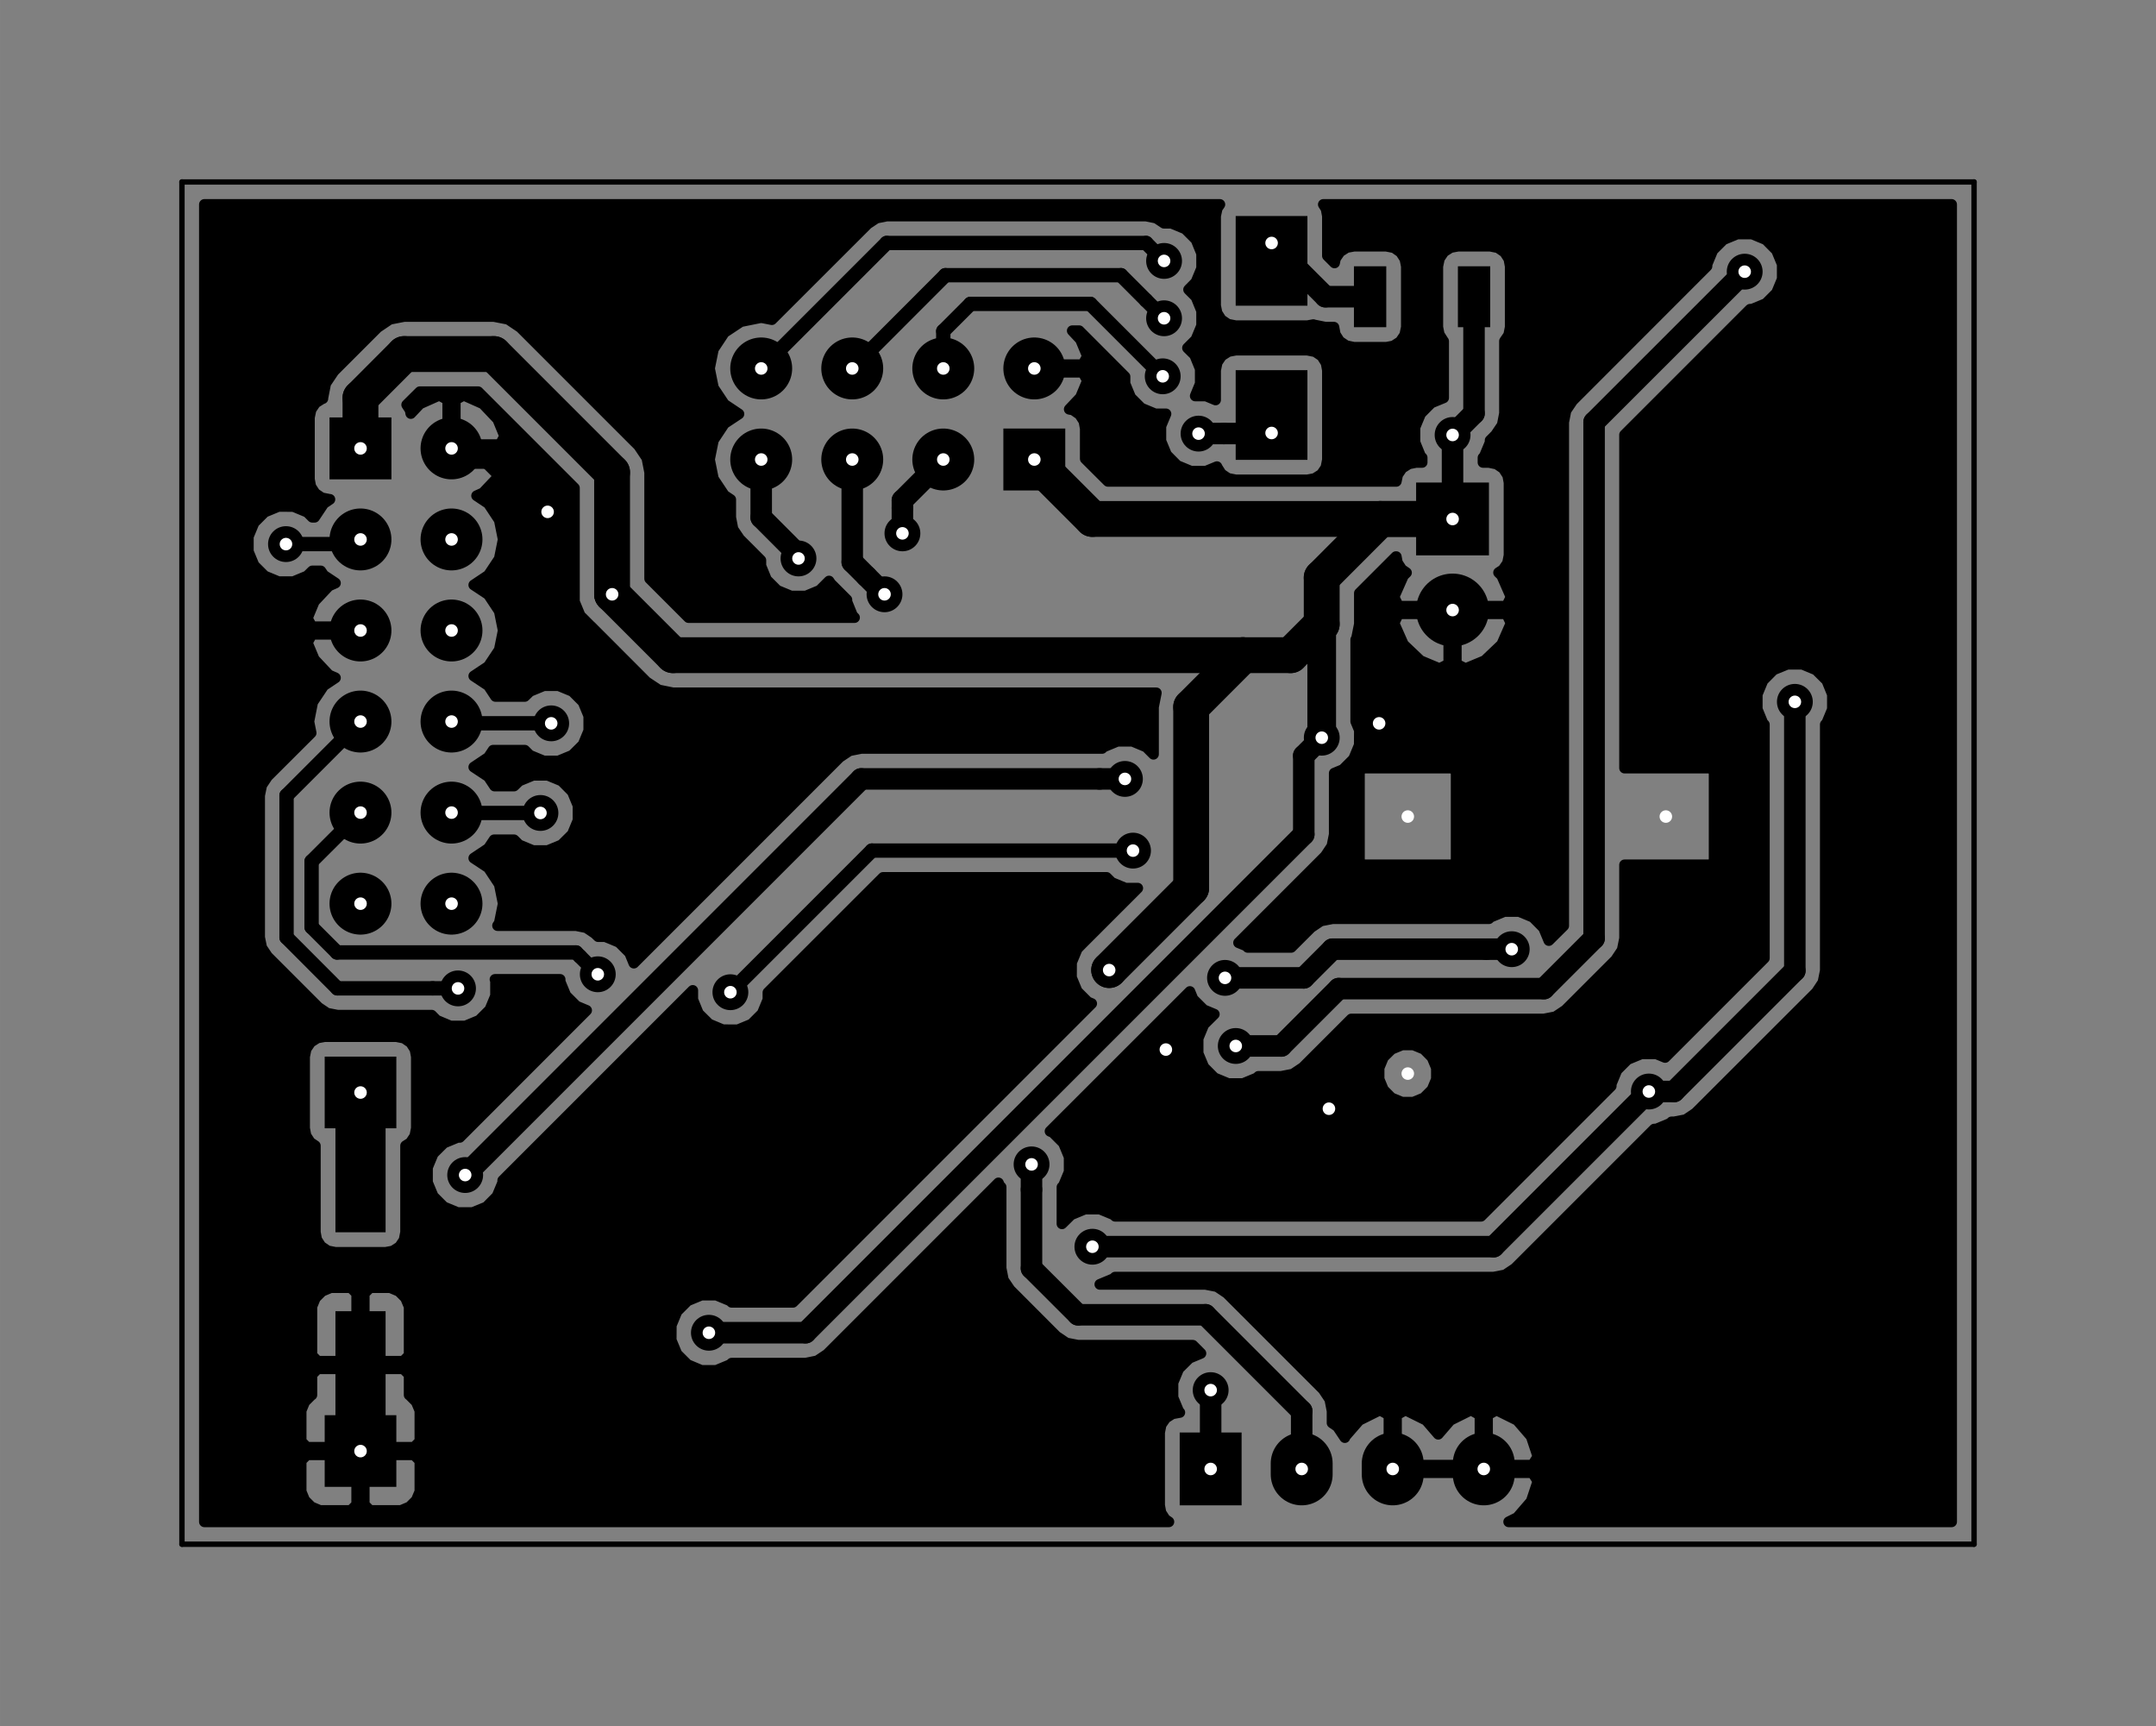 <?xml version="1.0" encoding="UTF-8" standalone="no"?>
<!-- Created with Inkscape (http://www.inkscape.org/) -->

<svg
   xmlns:dc="http://purl.org/dc/elements/1.1/"
   xmlns:cc="http://creativecommons.org/ns#"
   xmlns:rdf="http://www.w3.org/1999/02/22-rdf-syntax-ns#"
   xmlns:svg="http://www.w3.org/2000/svg"
   xmlns="http://www.w3.org/2000/svg"
   xmlns:sodipodi="http://sodipodi.sourceforge.net/DTD/sodipodi-0.dtd"
   xmlns:inkscape="http://www.inkscape.org/namespaces/inkscape"
   width="60.155mm"
   height="48.153mm"
   viewBox="0 0 213.146 170.621"
   id="svg2"
   version="1.1"
   inkscape:version="0.91 r13725"
   sodipodi:docname="Sensor-B.Cu-result.svg">
  <rect x="0" y="0" width="213.146" height="170.621" fill="#808080" stroke="none"/>
  <defs
     id="defs4" />
  <sodipodi:namedview
     id="base"
     pagecolor="#ffffff"
     bordercolor="#666666"
     borderopacity="1.0"
     inkscape:pageopacity="0.0"
     inkscape:pageshadow="2"
     inkscape:zoom="0.35"
     inkscape:cx="-395.56989"
     inkscape:cy="-191.83236"
     inkscape:document-units="px"
     inkscape:current-layer="layer1"
     showgrid="false"
     fit-margin-top="5"
     fit-margin-left="5"
     fit-margin-right="5"
     fit-margin-bottom="5"
     inkscape:window-width="1855"
     inkscape:window-height="1056"
     inkscape:window-x="65"
     inkscape:window-y="24"
     inkscape:window-maximized="1" />
  <g
     inkscape:label="Layer 1"
     inkscape:groupmode="layer"
     id="layer1"
     transform="translate(-419.141,-169.909)">
    <g
       id="g4338"
       transform="matrix(0.009,0,0,0.009,164.302,-14.065)">
      <g
         id="g3342"
         style="fill:#000000;fill-opacity:1;stroke:#000000;stroke-linecap:round;stroke-linejoin:round;stroke-opacity:1" />
      <g
         id="g3344"
         style="fill:#000000;fill-opacity:0;stroke:#000000;stroke-width:-0;stroke-linecap:round;stroke-linejoin:round;stroke-opacity:1" />
      <g
         id="g3346"
         style="fill:#000000;fill-opacity:0;stroke:#000000;stroke-width:59.055;stroke-linecap:round;stroke-linejoin:round;stroke-opacity:1">
        <circle
           id="circle3348"
           r="262.467"
           cy="27165.4"
           cx="48818.898" />
        <path
           id="path3350"
           d="m 48425,27165 787,0"
           inkscape:connector-curvature="0" />
        <path
           id="path3352"
           d="m 48818,26771 0,788"
           inkscape:connector-curvature="0" />
        <circle
           id="circle3354"
           r="262.467"
           cy="23779.5"
           cx="34763.801" />
        <path
           id="path3356"
           d="m 34370,23779 787,0"
           inkscape:connector-curvature="0" />
        <path
           id="path3358"
           d="m 34763,23385 0,788"
           inkscape:connector-curvature="0" />
        <circle
           id="circle3360"
           r="262.467"
           cy="35905.5"
           cx="38582.699" />
        <path
           id="path3362"
           d="m 38188,35905 788,0"
           inkscape:connector-curvature="0" />
        <path
           id="path3364"
           d="m 38582,35511 0,788"
           inkscape:connector-curvature="0" />
        <path
           id="path3366"
           d="m 30314,37401 0,-14961"
           inkscape:connector-curvature="0" />
        <path
           id="path3368"
           d="m 50000,37401 -19686,0"
           inkscape:connector-curvature="0" />
        <path
           id="path3370"
           d="m 50000,22440 0,14961"
           inkscape:connector-curvature="0" />
        <path
           id="path3372"
           d="m 30314,22440 19686,0"
           inkscape:connector-curvature="0" />
      </g>
      <g
         id="g3374"
         style="fill:#000000;fill-opacity:0;stroke:#000000;stroke-width:0;stroke-linecap:round;stroke-linejoin:round;stroke-opacity:1" />
      <g
         id="g3376"
         style="fill:#000000;fill-opacity:1;stroke:#000000;stroke-width:0;stroke-linecap:round;stroke-linejoin:round;stroke-opacity:1">
        <polyline
           id="polyline3378"
           points="40017,25148 40017,25828 39337,25828 39337,25148 40017,25148 "
           style="fill-rule:evenodd" />
      </g>
      <g
         id="g3380"
         style="fill:#000000;fill-opacity:1;stroke:#000000;stroke-width:680;stroke-linecap:round;stroke-linejoin:round;stroke-opacity:1" />
      <g
         id="g3382"
         style="fill:#000000;fill-opacity:0;stroke:#000000;stroke-width:680;stroke-linecap:round;stroke-linejoin:round;stroke-opacity:1">
        <path
           id="path3384"
           d="m 39677,24488 0,0"
           inkscape:connector-curvature="0" />
        <path
           id="path3386"
           d="m 38677,25488 0,0"
           inkscape:connector-curvature="0" />
        <path
           id="path3388"
           d="m 38677,24488 0,0"
           inkscape:connector-curvature="0" />
        <path
           id="path3390"
           d="m 37677,25488 0,0"
           inkscape:connector-curvature="0" />
        <path
           id="path3392"
           d="m 37677,24488 0,0"
           inkscape:connector-curvature="0" />
        <path
           id="path3394"
           d="m 36677,25488 0,0"
           inkscape:connector-curvature="0" />
        <path
           id="path3396"
           d="m 36677,24488 0,0"
           inkscape:connector-curvature="0" />
      </g>
      <g
         id="g3398"
         style="fill:#000000;fill-opacity:0;stroke:#000000;stroke-width:0;stroke-linecap:round;stroke-linejoin:round;stroke-opacity:1" />
      <g
         id="g3400"
         style="fill:#000000;fill-opacity:1;stroke:#000000;stroke-width:0;stroke-linecap:round;stroke-linejoin:round;stroke-opacity:1">
        <polyline
           id="polyline3402"
           points="42677,25492 41889,25492 41889,24507 42677,24507 42677,25492 "
           style="fill-rule:evenodd" />
        <polyline
           id="polyline3404"
           points="42677,23799 41889,23799 41889,22814 42677,22814 42677,23799 "
           style="fill-rule:evenodd" />
        <polyline
           id="polyline3406"
           points="41274,36974 41274,36174 41954,36174 41954,36974 41274,36974 "
           style="fill-rule:evenodd" />
      </g>
      <g
         id="g3408"
         style="fill:#000000;fill-opacity:1;stroke:#000000;stroke-width:680;stroke-linecap:round;stroke-linejoin:round;stroke-opacity:1" />
      <g
         id="g3410"
         style="fill:#000000;fill-opacity:0;stroke:#000000;stroke-width:680;stroke-linecap:round;stroke-linejoin:round;stroke-opacity:1">
        <path
           id="path3412"
           d="m 42614,36514 0,120"
           inkscape:connector-curvature="0" />
        <path
           id="path3414"
           d="m 43614,36514 0,120"
           inkscape:connector-curvature="0" />
        <path
           id="path3416"
           d="m 44614,36514 0,120"
           inkscape:connector-curvature="0" />
      </g>
      <g
         id="g3418"
         style="fill:#000000;fill-opacity:0;stroke:#000000;stroke-width:0;stroke-linecap:round;stroke-linejoin:round;stroke-opacity:1" />
      <g
         id="g3420"
         style="fill:#000000;fill-opacity:1;stroke:#000000;stroke-width:0;stroke-linecap:round;stroke-linejoin:round;stroke-opacity:1">
        <polyline
           id="polyline3422"
           points="43871,25741 44671,25741 44671,26541 43871,26541 43871,25741 "
           style="fill-rule:evenodd" />
      </g>
      <g
         id="g3424"
         style="fill:#000000;fill-opacity:1;stroke:#000000;stroke-width:800;stroke-linecap:round;stroke-linejoin:round;stroke-opacity:1" />
      <g
         id="g3426"
         style="fill:#000000;fill-opacity:0;stroke:#000000;stroke-width:800;stroke-linecap:round;stroke-linejoin:round;stroke-opacity:1">
        <path
           id="path3428"
           d="m 44271,27141 0,0"
           inkscape:connector-curvature="0" />
      </g>
      <g
         id="g3430"
         style="fill:#000000;fill-opacity:0;stroke:#000000;stroke-width:0;stroke-linecap:round;stroke-linejoin:round;stroke-opacity:1" />
      <g
         id="g3432"
         style="fill:#000000;fill-opacity:1;stroke:#000000;stroke-width:0;stroke-linecap:round;stroke-linejoin:round;stroke-opacity:1">
        <polyline
           id="polyline3434"
           points="44685,23366 44685,24035 44330,24035 44330,23366 44685,23366 "
           style="fill-rule:evenodd" />
        <polyline
           id="polyline3436"
           points="43543,23366 43543,24035 43188,24035 43188,23366 43543,23366 "
           style="fill-rule:evenodd" />
        <polyline
           id="polyline3438"
           points="32000,32794 32551,32794 32551,33975 32000,33975 32000,32794 "
           style="fill-rule:evenodd" />
        <polyline
           id="polyline3440"
           points="32000,34842 32551,34842 32551,36023 32000,36023 32000,34842 "
           style="fill-rule:evenodd" />
        <polyline
           id="polyline3442"
           points="31882,32046 32669,32046 32669,32833 31882,32833 31882,32046 "
           style="fill-rule:evenodd" />
        <polyline
           id="polyline3444"
           points="31882,35984 32669,35984 32669,36771 31882,36771 31882,35984 "
           style="fill-rule:evenodd" />
        <polyline
           id="polyline3446"
           points="31935,25706 31935,25026 32615,25026 32615,25706 31935,25706 "
           style="fill-rule:evenodd" />
      </g>
      <g
         id="g3448"
         style="fill:#000000;fill-opacity:1;stroke:#000000;stroke-width:680;stroke-linecap:round;stroke-linejoin:round;stroke-opacity:1" />
      <g
         id="g3450"
         style="fill:#000000;fill-opacity:0;stroke:#000000;stroke-width:680;stroke-linecap:round;stroke-linejoin:round;stroke-opacity:1">
        <path
           id="path3452"
           d="m 33275,25366 0,0"
           inkscape:connector-curvature="0" />
        <path
           id="path3454"
           d="m 32275,26366 0,0"
           inkscape:connector-curvature="0" />
        <path
           id="path3456"
           d="m 33275,26366 0,0"
           inkscape:connector-curvature="0" />
        <path
           id="path3458"
           d="m 32275,27366 0,0"
           inkscape:connector-curvature="0" />
        <path
           id="path3460"
           d="m 33275,27366 0,0"
           inkscape:connector-curvature="0" />
        <path
           id="path3462"
           d="m 32275,28366 0,0"
           inkscape:connector-curvature="0" />
        <path
           id="path3464"
           d="m 33275,28366 0,0"
           inkscape:connector-curvature="0" />
        <path
           id="path3466"
           d="m 32275,29366 0,0"
           inkscape:connector-curvature="0" />
        <path
           id="path3468"
           d="m 33275,29366 0,0"
           inkscape:connector-curvature="0" />
        <path
           id="path3470"
           d="m 32275,30366 0,0"
           inkscape:connector-curvature="0" />
        <path
           id="path3472"
           d="m 33275,30366 0,0"
           inkscape:connector-curvature="0" />
      </g>
      <g
         id="g3474"
         style="fill:#000000;fill-opacity:1;stroke:#000000;stroke-width:0;stroke-linecap:round;stroke-linejoin:round;stroke-opacity:1">
        <circle
           id="circle3476"
           r="196.85"
           cy="34133.898"
           cx="40315" />
      </g>
      <g
         id="g3478"
         style="fill:#000000;fill-opacity:1;stroke:#000000;stroke-width:39.37;stroke-linecap:round;stroke-linejoin:round;stroke-opacity:1" />
      <g
         id="g3480"
         style="fill:#000000;fill-opacity:1;stroke:#000000;stroke-width:0;stroke-linecap:round;stroke-linejoin:round;stroke-opacity:1">
        <circle
           id="circle3482"
           r="196.85"
           cy="28149.6"
           cx="48031.5" />
      </g>
      <g
         id="g3484"
         style="fill:#000000;fill-opacity:1;stroke:#000000;stroke-width:39.37;stroke-linecap:round;stroke-linejoin:round;stroke-opacity:1" />
      <g
         id="g3486"
         style="fill:#000000;fill-opacity:1;stroke:#000000;stroke-width:0;stroke-linecap:round;stroke-linejoin:round;stroke-opacity:1">
        <circle
           id="circle3488"
           r="196.85"
           cy="32429.301"
           cx="46427.602" />
      </g>
      <g
         id="g3490"
         style="fill:#000000;fill-opacity:1;stroke:#000000;stroke-width:39.37;stroke-linecap:round;stroke-linejoin:round;stroke-opacity:1" />
      <g
         id="g3492"
         style="fill:#000000;fill-opacity:1;stroke:#000000;stroke-width:0;stroke-linecap:round;stroke-linejoin:round;stroke-opacity:1">
        <circle
           id="circle3494"
           r="196.85"
           cy="32618.1"
           cx="42913.398" />
      </g>
      <g
         id="g3496"
         style="fill:#000000;fill-opacity:1;stroke:#000000;stroke-width:39.37;stroke-linecap:round;stroke-linejoin:round;stroke-opacity:1" />
      <g
         id="g3498"
         style="fill:#000000;fill-opacity:1;stroke:#000000;stroke-width:0;stroke-linecap:round;stroke-linejoin:round;stroke-opacity:1">
        <circle
           id="circle3500"
           r="196.85"
           cy="31968.5"
           cx="41122" />
      </g>
      <g
         id="g3502"
         style="fill:#000000;fill-opacity:1;stroke:#000000;stroke-width:39.37;stroke-linecap:round;stroke-linejoin:round;stroke-opacity:1" />
      <g
         id="g3504"
         style="fill:#000000;fill-opacity:1;stroke:#000000;stroke-width:0;stroke-linecap:round;stroke-linejoin:round;stroke-opacity:1">
        <circle
           id="circle3506"
           r="196.85"
           cy="26063"
           cx="34330.699" />
      </g>
      <g
         id="g3508"
         style="fill:#000000;fill-opacity:1;stroke:#000000;stroke-width:39.37;stroke-linecap:round;stroke-linejoin:round;stroke-opacity:1" />
      <g
         id="g3510"
         style="fill:#000000;fill-opacity:1;stroke:#000000;stroke-width:0;stroke-linecap:round;stroke-linejoin:round;stroke-opacity:1">
        <circle
           id="circle3512"
           r="196.85"
           cy="28385.801"
           cx="43464.602" />
      </g>
      <g
         id="g3514"
         style="fill:#000000;fill-opacity:1;stroke:#000000;stroke-width:39.37;stroke-linecap:round;stroke-linejoin:round;stroke-opacity:1" />
      <g
         id="g3516"
         style="fill:#000000;fill-opacity:1;stroke:#000000;stroke-width:0;stroke-linecap:round;stroke-linejoin:round;stroke-opacity:1">
        <circle
           id="circle3518"
           r="196.85"
           cy="29783.5"
           cx="40761.199" />
      </g>
      <g
         id="g3520"
         style="fill:#000000;fill-opacity:1;stroke:#000000;stroke-width:39.37;stroke-linecap:round;stroke-linejoin:round;stroke-opacity:1" />
      <g
         id="g3522"
         style="fill:#000000;fill-opacity:1;stroke:#000000;stroke-width:0;stroke-linecap:round;stroke-linejoin:round;stroke-opacity:1">
        <circle
           id="circle3524"
           r="196.85"
           cy="31338.6"
           cx="36338.602" />
      </g>
      <g
         id="g3526"
         style="fill:#000000;fill-opacity:1;stroke:#000000;stroke-width:39.37;stroke-linecap:round;stroke-linejoin:round;stroke-opacity:1" />
      <g
         id="g3528"
         style="fill:#000000;fill-opacity:1;stroke:#000000;stroke-width:0;stroke-linecap:round;stroke-linejoin:round;stroke-opacity:1">
        <circle
           id="circle3530"
           r="196.85"
           cy="31141.699"
           cx="34881.898" />
      </g>
      <g
         id="g3532"
         style="fill:#000000;fill-opacity:1;stroke:#000000;stroke-width:39.37;stroke-linecap:round;stroke-linejoin:round;stroke-opacity:1" />
      <g
         id="g3534"
         style="fill:#000000;fill-opacity:1;stroke:#000000;stroke-width:0;stroke-linecap:round;stroke-linejoin:round;stroke-opacity:1">
        <circle
           id="circle3536"
           r="196.85"
           cy="25203.801"
           cx="41481.102" />
      </g>
      <g
         id="g3538"
         style="fill:#000000;fill-opacity:1;stroke:#000000;stroke-width:39.37;stroke-linecap:round;stroke-linejoin:round;stroke-opacity:1" />
      <g
         id="g3540"
         style="fill:#000000;fill-opacity:1;stroke:#000000;stroke-width:0;stroke-linecap:round;stroke-linejoin:round;stroke-opacity:1">
        <circle
           id="circle3542"
           r="196.85"
           cy="28996.1"
           cx="40672.398" />
      </g>
      <g
         id="g3544"
         style="fill:#000000;fill-opacity:1;stroke:#000000;stroke-width:39.37;stroke-linecap:round;stroke-linejoin:round;stroke-opacity:1" />
      <g
         id="g3546"
         style="fill:#000000;fill-opacity:1;stroke:#000000;stroke-width:0;stroke-linecap:round;stroke-linejoin:round;stroke-opacity:1">
        <circle
           id="circle3548"
           r="196.85"
           cy="33346.5"
           cx="33425.199" />
      </g>
      <g
         id="g3550"
         style="fill:#000000;fill-opacity:1;stroke:#000000;stroke-width:39.37;stroke-linecap:round;stroke-linejoin:round;stroke-opacity:1" />
      <g
         id="g3552"
         style="fill:#000000;fill-opacity:1;stroke:#000000;stroke-width:0;stroke-linecap:round;stroke-linejoin:round;stroke-opacity:1">
        <circle
           id="circle3554"
           r="196.85"
           cy="33229.5"
           cx="39646.801" />
      </g>
      <g
         id="g3556"
         style="fill:#000000;fill-opacity:1;stroke:#000000;stroke-width:39.37;stroke-linecap:round;stroke-linejoin:round;stroke-opacity:1" />
      <g
         id="g3558"
         style="fill:#000000;fill-opacity:1;stroke:#000000;stroke-width:0;stroke-linecap:round;stroke-linejoin:round;stroke-opacity:1">
        <circle
           id="circle3560"
           r="196.85"
           cy="23937"
           cx="41102.398" />
      </g>
      <g
         id="g3562"
         style="fill:#000000;fill-opacity:1;stroke:#000000;stroke-width:39.37;stroke-linecap:round;stroke-linejoin:round;stroke-opacity:1" />
      <g
         id="g3564"
         style="fill:#000000;fill-opacity:1;stroke:#000000;stroke-width:0;stroke-linecap:round;stroke-linejoin:round;stroke-opacity:1">
        <circle
           id="circle3566"
           r="196.85"
           cy="23307.1"
           cx="41102.398" />
      </g>
      <g
         id="g3568"
         style="fill:#000000;fill-opacity:1;stroke:#000000;stroke-width:39.37;stroke-linecap:round;stroke-linejoin:round;stroke-opacity:1" />
      <g
         id="g3570"
         style="fill:#000000;fill-opacity:1;stroke:#000000;stroke-width:0;stroke-linecap:round;stroke-linejoin:round;stroke-opacity:1">
        <circle
           id="circle3572"
           r="196.85"
           cy="26968.5"
           cx="38031.5" />
      </g>
      <g
         id="g3574"
         style="fill:#000000;fill-opacity:1;stroke:#000000;stroke-width:39.37;stroke-linecap:round;stroke-linejoin:round;stroke-opacity:1" />
      <g
         id="g3576"
         style="fill:#000000;fill-opacity:1;stroke:#000000;stroke-width:0;stroke-linecap:round;stroke-linejoin:round;stroke-opacity:1">
        <circle
           id="circle3578"
           r="196.85"
           cy="26299.199"
           cx="38228.301" />
      </g>
      <g
         id="g3580"
         style="fill:#000000;fill-opacity:1;stroke:#000000;stroke-width:39.37;stroke-linecap:round;stroke-linejoin:round;stroke-opacity:1" />
      <g
         id="g3582"
         style="fill:#000000;fill-opacity:1;stroke:#000000;stroke-width:0;stroke-linecap:round;stroke-linejoin:round;stroke-opacity:1">
        <circle
           id="circle3584"
           r="196.85"
           cy="24574.4"
           cx="41087.398" />
      </g>
      <g
         id="g3586"
         style="fill:#000000;fill-opacity:1;stroke:#000000;stroke-width:39.37;stroke-linecap:round;stroke-linejoin:round;stroke-opacity:1" />
      <g
         id="g3588"
         style="fill:#000000;fill-opacity:1;stroke:#000000;stroke-width:0;stroke-linecap:round;stroke-linejoin:round;stroke-opacity:1">
        <circle
           id="circle3590"
           r="196.85"
           cy="31181.1"
           cx="41771.699" />
      </g>
      <g
         id="g3592"
         style="fill:#000000;fill-opacity:1;stroke:#000000;stroke-width:39.37;stroke-linecap:round;stroke-linejoin:round;stroke-opacity:1" />
      <g
         id="g3594"
         style="fill:#000000;fill-opacity:1;stroke:#000000;stroke-width:0;stroke-linecap:round;stroke-linejoin:round;stroke-opacity:1">
        <circle
           id="circle3596"
           r="196.85"
           cy="30866.1"
           cx="44921.301" />
      </g>
      <g
         id="g3598"
         style="fill:#000000;fill-opacity:1;stroke:#000000;stroke-width:39.37;stroke-linecap:round;stroke-linejoin:round;stroke-opacity:1" />
      <g
         id="g3600"
         style="fill:#000000;fill-opacity:1;stroke:#000000;stroke-width:0;stroke-linecap:round;stroke-linejoin:round;stroke-opacity:1">
        <circle
           id="circle3602"
           r="196.85"
           cy="28385.801"
           cx="34370.102" />
      </g>
      <g
         id="g3604"
         style="fill:#000000;fill-opacity:1;stroke:#000000;stroke-width:39.37;stroke-linecap:round;stroke-linejoin:round;stroke-opacity:1" />
      <g
         id="g3606"
         style="fill:#000000;fill-opacity:1;stroke:#000000;stroke-width:0;stroke-linecap:round;stroke-linejoin:round;stroke-opacity:1">
        <circle
           id="circle3608"
           r="196.85"
           cy="29370.1"
           cx="34252" />
      </g>
      <g
         id="g3610"
         style="fill:#000000;fill-opacity:1;stroke:#000000;stroke-width:39.37;stroke-linecap:round;stroke-linejoin:round;stroke-opacity:1" />
      <g
         id="g3612"
         style="fill:#000000;fill-opacity:1;stroke:#000000;stroke-width:0;stroke-linecap:round;stroke-linejoin:round;stroke-opacity:1">
        <circle
           id="circle3614"
           r="196.85"
           cy="31296.699"
           cx="33346.5" />
      </g>
      <g
         id="g3616"
         style="fill:#000000;fill-opacity:1;stroke:#000000;stroke-width:39.37;stroke-linecap:round;stroke-linejoin:round;stroke-opacity:1" />
      <g
         id="g3618"
         style="fill:#000000;fill-opacity:1;stroke:#000000;stroke-width:0;stroke-linecap:round;stroke-linejoin:round;stroke-opacity:1">
        <circle
           id="circle3620"
           r="196.85"
           cy="26417.301"
           cx="31456.699" />
      </g>
      <g
         id="g3622"
         style="fill:#000000;fill-opacity:1;stroke:#000000;stroke-width:39.37;stroke-linecap:round;stroke-linejoin:round;stroke-opacity:1" />
      <g
         id="g3624"
         style="fill:#000000;fill-opacity:1;stroke:#000000;stroke-width:0;stroke-linecap:round;stroke-linejoin:round;stroke-opacity:1">
        <circle
           id="circle3626"
           r="196.85"
           cy="26574.801"
           cx="37086.602" />
      </g>
      <g
         id="g3628"
         style="fill:#000000;fill-opacity:1;stroke:#000000;stroke-width:39.37;stroke-linecap:round;stroke-linejoin:round;stroke-opacity:1" />
      <g
         id="g3630"
         style="fill:#000000;fill-opacity:1;stroke:#000000;stroke-width:0;stroke-linecap:round;stroke-linejoin:round;stroke-opacity:1">
        <circle
           id="circle3632"
           r="196.85"
           cy="35708.699"
           cx="41614.199" />
      </g>
      <g
         id="g3634"
         style="fill:#000000;fill-opacity:1;stroke:#000000;stroke-width:39.37;stroke-linecap:round;stroke-linejoin:round;stroke-opacity:1" />
      <g
         id="g3636"
         style="fill:#000000;fill-opacity:1;stroke:#000000;stroke-width:0;stroke-linecap:round;stroke-linejoin:round;stroke-opacity:1">
        <circle
           id="circle3638"
           r="196.85"
           cy="23425.199"
           cx="47480.301" />
      </g>
      <g
         id="g3640"
         style="fill:#000000;fill-opacity:1;stroke:#000000;stroke-width:39.37;stroke-linecap:round;stroke-linejoin:round;stroke-opacity:1" />
      <g
         id="g3642"
         style="fill:#000000;fill-opacity:1;stroke:#000000;stroke-width:0;stroke-linecap:round;stroke-linejoin:round;stroke-opacity:1">
        <circle
           id="circle3644"
           r="196.85"
           cy="31929.1"
           cx="41889.801" />
      </g>
      <g
         id="g3646"
         style="fill:#000000;fill-opacity:1;stroke:#000000;stroke-width:39.37;stroke-linecap:round;stroke-linejoin:round;stroke-opacity:1" />
      <g
         id="g3648"
         style="fill:#000000;fill-opacity:1;stroke:#000000;stroke-width:0;stroke-linecap:round;stroke-linejoin:round;stroke-opacity:1">
        <circle
           id="circle3650"
           r="196.85"
           cy="26968.5"
           cx="35039.398" />
      </g>
      <g
         id="g3652"
         style="fill:#000000;fill-opacity:1;stroke:#000000;stroke-width:39.37;stroke-linecap:round;stroke-linejoin:round;stroke-opacity:1" />
      <g
         id="g3654"
         style="fill:#000000;fill-opacity:1;stroke:#000000;stroke-width:0;stroke-linecap:round;stroke-linejoin:round;stroke-opacity:1">
        <circle
           id="circle3656"
           r="196.85"
           cy="31095.6"
           cx="40499.398" />
      </g>
      <g
         id="g3658"
         style="fill:#000000;fill-opacity:1;stroke:#000000;stroke-width:39.37;stroke-linecap:round;stroke-linejoin:round;stroke-opacity:1" />
      <g
         id="g3660"
         style="fill:#000000;fill-opacity:1;stroke:#000000;stroke-width:0;stroke-linecap:round;stroke-linejoin:round;stroke-opacity:1">
        <circle
           id="circle3662"
           r="196.85"
           cy="25218.5"
           cx="44271.699" />
      </g>
      <g
         id="g3664"
         style="fill:#000000;fill-opacity:1;stroke:#000000;stroke-width:39.37;stroke-linecap:round;stroke-linejoin:round;stroke-opacity:1" />
      <g
         id="g3666"
         style="fill:#000000;fill-opacity:1;stroke:#000000;stroke-width:0;stroke-linecap:round;stroke-linejoin:round;stroke-opacity:1">
        <circle
           id="circle3668"
           r="196.85"
           cy="35078.699"
           cx="36102.398" />
      </g>
      <g
         id="g3670"
         style="fill:#000000;fill-opacity:1;stroke:#000000;stroke-width:39.37;stroke-linecap:round;stroke-linejoin:round;stroke-opacity:1" />
      <g
         id="g3672"
         style="fill:#000000;fill-opacity:1;stroke:#000000;stroke-width:0;stroke-linecap:round;stroke-linejoin:round;stroke-opacity:1">
        <circle
           id="circle3674"
           r="196.85"
           cy="28543.301"
           cx="42834.602" />
      </g>
      <g
         id="g3676"
         style="fill:#000000;fill-opacity:1;stroke:#000000;stroke-width:39.37;stroke-linecap:round;stroke-linejoin:round;stroke-opacity:1" />
      <g
         id="g3678"
         style="fill:#000000;fill-opacity:1;stroke:#000000;stroke-width:236.22;stroke-linecap:round;stroke-linejoin:round;stroke-opacity:1" />
      <g
         id="g3680"
         style="fill:#000000;fill-opacity:0;stroke:#000000;stroke-width:236.22;stroke-linecap:round;stroke-linejoin:round;stroke-opacity:1">
        <path
           id="path3682"
           d="m 46427,32429 -1704,1704"
           inkscape:connector-curvature="0" />
        <path
           id="path3684"
           d="m 44723,34133 -4409,0"
           inkscape:connector-curvature="0" />
        <path
           id="path3686"
           d="m 46705,32429 -278,0"
           inkscape:connector-curvature="0" />
        <path
           id="path3688"
           d="m 48031,28149 0,2954"
           inkscape:connector-curvature="0" />
        <path
           id="path3690"
           d="m 48031,31103 -1326,1326"
           inkscape:connector-curvature="0" />
      </g>
      <g
         id="g3692"
         style="fill:#000000;fill-opacity:0;stroke:#000000;stroke-width:314.961;stroke-linecap:round;stroke-linejoin:round;stroke-opacity:1">
        <path
           id="path3694"
           d="m 41122,32342 275,276"
           inkscape:connector-curvature="0" />
        <path
           id="path3696"
           d="m 41397,32618 1516,0"
           inkscape:connector-curvature="0" />
        <path
           id="path3698"
           d="m 41122,31968 0,374"
           inkscape:connector-curvature="0" />
        <path
           id="path3700"
           d="m 33700,25433 -358,0"
           inkscape:connector-curvature="0" />
        <path
           id="path3702"
           d="m 33342,25433 -67,-67"
           inkscape:connector-curvature="0" />
        <path
           id="path3704"
           d="m 34330,26062 -630,-629"
           inkscape:connector-curvature="0" />
      </g>
      <g
         id="g3706"
         style="fill:#000000;fill-opacity:0;stroke:#000000;stroke-width:393.701;stroke-linecap:round;stroke-linejoin:round;stroke-opacity:1">
        <path
           id="path3708"
           d="m 32275,35433 0,945"
           inkscape:connector-curvature="0" />
      </g>
      <g
         id="g3710"
         style="fill:#000000;fill-opacity:0;stroke:#000000;stroke-width:157.48;stroke-linecap:round;stroke-linejoin:round;stroke-opacity:1">
        <path
           id="path3712"
           d="m 32275,35827 0,551"
           inkscape:connector-curvature="0" />
        <path
           id="path3714"
           d="m 36338,31338 1555,-1555"
           inkscape:connector-curvature="0" />
        <path
           id="path3716"
           d="m 37893,29783 2868,0"
           inkscape:connector-curvature="0" />
        <path
           id="path3718"
           d="m 34643,30902 42,42"
           inkscape:connector-curvature="0" />
        <path
           id="path3720"
           d="m 34685,30944 196,197"
           inkscape:connector-curvature="0" />
        <path
           id="path3722"
           d="m 31738,29902 0,721"
           inkscape:connector-curvature="0" />
        <path
           id="path3724"
           d="m 32275,29366 -537,536"
           inkscape:connector-curvature="0" />
        <path
           id="path3726"
           d="m 31738,30623 279,279"
           inkscape:connector-curvature="0" />
        <path
           id="path3728"
           d="m 32017,30902 2626,0"
           inkscape:connector-curvature="0" />
      </g>
      <g
         id="g3730"
         style="fill:#000000;fill-opacity:0;stroke:#000000;stroke-width:236.22;stroke-linecap:round;stroke-linejoin:round;stroke-opacity:1">
        <path
           id="path3732"
           d="m 42276,25203 -517,0"
           inkscape:connector-curvature="0" />
        <path
           id="path3734"
           d="m 41759,25203 -278,0"
           inkscape:connector-curvature="0" />
        <path
           id="path3736"
           d="m 42283,25196 -7,7"
           inkscape:connector-curvature="0" />
        <path
           id="path3738"
           d="m 43366,23700 -492,0"
           inkscape:connector-curvature="0" />
        <path
           id="path3740"
           d="m 42874,23700 -591,-590"
           inkscape:connector-curvature="0" />
      </g>
      <g
         id="g3742"
         style="fill:#000000;fill-opacity:0;stroke:#000000;stroke-width:393.701;stroke-linecap:round;stroke-linejoin:round;stroke-opacity:1">
        <path
           id="path3744"
           d="m 32275,33385 0,-945"
           inkscape:connector-curvature="0" />
      </g>
      <g
         id="g3746"
         style="fill:#000000;fill-opacity:0;stroke:#000000;stroke-width:236.22;stroke-linecap:round;stroke-linejoin:round;stroke-opacity:1">
        <path
           id="path3748"
           d="m 33425,33346 4350,-4350"
           inkscape:connector-curvature="0" />
        <path
           id="path3750"
           d="m 37775,28996 2619,0"
           inkscape:connector-curvature="0" />
        <path
           id="path3752"
           d="m 40394,28996 278,0"
           inkscape:connector-curvature="0" />
        <path
           id="path3754"
           d="m 39646,34371 0,-864"
           inkscape:connector-curvature="0" />
        <path
           id="path3756"
           d="m 40157,34881 -511,-510"
           inkscape:connector-curvature="0" />
        <path
           id="path3758"
           d="m 41557,34881 -1400,0"
           inkscape:connector-curvature="0" />
        <path
           id="path3760"
           d="M 42614,35938 41557,34881"
           inkscape:connector-curvature="0" />
        <path
           id="path3762"
           d="m 39646,33507 0,-278"
           inkscape:connector-curvature="0" />
        <path
           id="path3764"
           d="m 42614,36574 0,-636"
           inkscape:connector-curvature="0" />
      </g>
      <g
         id="g3766"
         style="fill:#000000;fill-opacity:0;stroke:#000000;stroke-width:157.48;stroke-linecap:round;stroke-linejoin:round;stroke-opacity:1">
        <path
           id="path3768"
           d="m 37677,24488 1023,-1024"
           inkscape:connector-curvature="0" />
        <path
           id="path3770"
           d="m 38700,23464 1929,0"
           inkscape:connector-curvature="0" />
        <path
           id="path3772"
           d="m 40629,23464 276,276"
           inkscape:connector-curvature="0" />
        <path
           id="path3774"
           d="m 40905,23740 197,197"
           inkscape:connector-curvature="0" />
        <path
           id="path3776"
           d="m 40905,23110 197,197"
           inkscape:connector-curvature="0" />
        <path
           id="path3778"
           d="m 38055,23110 2850,0"
           inkscape:connector-curvature="0" />
        <path
           id="path3780"
           d="m 36677,24488 1378,-1378"
           inkscape:connector-curvature="0" />
      </g>
      <g
         id="g3782"
         style="fill:#000000;fill-opacity:0;stroke:#000000;stroke-width:236.22;stroke-linecap:round;stroke-linejoin:round;stroke-opacity:1">
        <path
           id="path3784"
           d="m 37677,25488 0,1126"
           inkscape:connector-curvature="0" />
        <path
           id="path3786"
           d="m 37677,26614 157,157"
           inkscape:connector-curvature="0" />
        <path
           id="path3788"
           d="m 37834,26771 197,197"
           inkscape:connector-curvature="0" />
        <path
           id="path3790"
           d="m 38228,25937 0,83"
           inkscape:connector-curvature="0" />
        <path
           id="path3792"
           d="m 38228,26020 0,279"
           inkscape:connector-curvature="0" />
        <path
           id="path3794"
           d="m 38677,25488 -449,449"
           inkscape:connector-curvature="0" />
      </g>
      <g
         id="g3796"
         style="fill:#000000;fill-opacity:0;stroke:#000000;stroke-width:157.48;stroke-linecap:round;stroke-linejoin:round;stroke-opacity:1">
        <path
           id="path3798"
           d="m 38677,24488 0,-410"
           inkscape:connector-curvature="0" />
        <path
           id="path3800"
           d="m 38677,24078 299,-299"
           inkscape:connector-curvature="0" />
        <path
           id="path3802"
           d="m 38976,23779 1316,0"
           inkscape:connector-curvature="0" />
        <path
           id="path3804"
           d="m 40292,23779 795,795"
           inkscape:connector-curvature="0" />
      </g>
      <g
         id="g3806"
         style="fill:#000000;fill-opacity:0;stroke:#000000;stroke-width:236.22;stroke-linecap:round;stroke-linejoin:round;stroke-opacity:1">
        <path
           id="path3808"
           d="m 41771,31181 866,0"
           inkscape:connector-curvature="0" />
        <path
           id="path3810"
           d="m 42637,31181 315,-315"
           inkscape:connector-curvature="0" />
        <path
           id="path3812"
           d="m 42952,30866 1690,0"
           inkscape:connector-curvature="0" />
        <path
           id="path3814"
           d="m 44642,30866 279,0"
           inkscape:connector-curvature="0" />
      </g>
      <g
         id="g3816"
         style="fill:#000000;fill-opacity:0;stroke:#000000;stroke-width:157.48;stroke-linecap:round;stroke-linejoin:round;stroke-opacity:1">
        <path
           id="path3818"
           d="m 34370,28385 -1075,0"
           inkscape:connector-curvature="0" />
        <path
           id="path3820"
           d="m 33295,28385 -20,-19"
           inkscape:connector-curvature="0" />
        <path
           id="path3822"
           d="m 34251,29370 -972,0"
           inkscape:connector-curvature="0" />
        <path
           id="path3824"
           d="m 33279,29370 -4,-4"
           inkscape:connector-curvature="0" />
        <path
           id="path3826"
           d="m 32275,28366 -812,812"
           inkscape:connector-curvature="0" />
        <path
           id="path3828"
           d="m 32021,31296 1047,0"
           inkscape:connector-curvature="0" />
        <path
           id="path3830"
           d="m 31463,30737 558,559"
           inkscape:connector-curvature="0" />
        <path
           id="path3832"
           d="m 31463,29178 0,1559"
           inkscape:connector-curvature="0" />
        <path
           id="path3834"
           d="m 33068,31296 278,0"
           inkscape:connector-curvature="0" />
        <path
           id="path3836"
           d="m 31456,26417 768,0"
           inkscape:connector-curvature="0" />
        <path
           id="path3838"
           d="m 32224,26417 51,-51"
           inkscape:connector-curvature="0" />
      </g>
      <g
         id="g3840"
         style="fill:#000000;fill-opacity:0;stroke:#000000;stroke-width:236.22;stroke-linecap:round;stroke-linejoin:round;stroke-opacity:1">
        <path
           id="path3842"
           d="m 37086,26574 0,-39"
           inkscape:connector-curvature="0" />
        <path
           id="path3844"
           d="m 37086,26535 -409,-410"
           inkscape:connector-curvature="0" />
        <path
           id="path3846"
           d="m 36677,26125 0,-637"
           inkscape:connector-curvature="0" />
        <path
           id="path3848"
           d="m 41614,35708 0,866"
           inkscape:connector-curvature="0" />
        <path
           id="path3850"
           d="m 41889,31929 501,0"
           inkscape:connector-curvature="0" />
        <path
           id="path3852"
           d="m 42390,31929 630,-630"
           inkscape:connector-curvature="0" />
        <path
           id="path3854"
           d="m 45275,31299 551,-551"
           inkscape:connector-curvature="0" />
        <path
           id="path3856"
           d="m 43020,31299 2255,0"
           inkscape:connector-curvature="0" />
        <path
           id="path3858"
           d="m 45826,30748 0,-5670"
           inkscape:connector-curvature="0" />
        <path
           id="path3860"
           d="m 45826,25078 1654,-1653"
           inkscape:connector-curvature="0" />
        <path
           id="path3862"
           d="m 36102,35078 1063,0"
           inkscape:connector-curvature="0" />
        <path
           id="path3864"
           d="m 37165,35078 5472,-5472"
           inkscape:connector-curvature="0" />
        <path
           id="path3866"
           d="m 42637,29606 0,-866"
           inkscape:connector-curvature="0" />
        <path
           id="path3868"
           d="m 42637,28740 197,-197"
           inkscape:connector-curvature="0" />
      </g>
      <g
         id="g3870"
         style="fill:#000000;fill-opacity:0;stroke:#000000;stroke-width:393.701;stroke-linecap:round;stroke-linejoin:round;stroke-opacity:1">
        <path
           id="path3872"
           d="m 41968,27637 -6260,0"
           inkscape:connector-curvature="0" />
        <path
           id="path3874"
           d="m 35708,27637 -669,-669"
           inkscape:connector-curvature="0" />
        <path
           id="path3876"
           d="M 35039,25629 33740,24330"
           inkscape:connector-curvature="0" />
        <path
           id="path3878"
           d="m 35039,26968 0,-1339"
           inkscape:connector-curvature="0" />
        <path
           id="path3880"
           d="m 33740,24330 -985,0"
           inkscape:connector-curvature="0" />
        <path
           id="path3882"
           d="m 32755,24330 -480,481"
           inkscape:connector-curvature="0" />
        <path
           id="path3884"
           d="m 32275,24811 0,555"
           inkscape:connector-curvature="0" />
        <path
           id="path3886"
           d="m 40314,26141 -669,-669"
           inkscape:connector-curvature="0" />
        <path
           id="path3888"
           d="m 44271,26141 -3957,0"
           inkscape:connector-curvature="0" />
        <path
           id="path3890"
           d="m 43477,26141 794,0"
           inkscape:connector-curvature="0" />
      </g>
      <g
         id="g3892"
         style="fill:#000000;fill-opacity:0;stroke:#000000;stroke-width:236.22;stroke-linecap:round;stroke-linejoin:round;stroke-opacity:1">
        <path
           id="path3894"
           d="m 44507,23700 0,1282"
           inkscape:connector-curvature="0" />
        <path
           id="path3896"
           d="m 44507,24982 -236,236"
           inkscape:connector-curvature="0" />
        <path
           id="path3898"
           d="m 44271,25218 0,923"
           inkscape:connector-curvature="0" />
      </g>
      <g
         id="g3900"
         style="fill:#000000;fill-opacity:0;stroke:#000000;stroke-width:393.701;stroke-linecap:round;stroke-linejoin:round;stroke-opacity:1">
        <path
           id="path3902"
           d="m 40499,31095 901,-901"
           inkscape:connector-curvature="0" />
        <path
           id="path3904"
           d="m 41400,30194 0,-1988"
           inkscape:connector-curvature="0" />
        <path
           id="path3906"
           d="m 42834,26785 643,-644"
           inkscape:connector-curvature="0" />
        <path
           id="path3908"
           d="m 41400,28206 568,-569"
           inkscape:connector-curvature="0" />
        <path
           id="path3910"
           d="m 41968,27637 525,0"
           inkscape:connector-curvature="0" />
        <path
           id="path3912"
           d="m 42834,27296 0,-511"
           inkscape:connector-curvature="0" />
        <path
           id="path3914"
           d="m 42493,27637 341,-341"
           inkscape:connector-curvature="0" />
      </g>
      <g
         id="g3916"
         style="fill:#000000;fill-opacity:0;stroke:#000000;stroke-width:314.961;stroke-linecap:round;stroke-linejoin:round;stroke-opacity:1">
        <path
           id="path3918"
           d="m 42834,27296 0,1247"
           inkscape:connector-curvature="0" />
      </g>
      <g
         id="g3920"
         style="fill:#000000;fill-opacity:1;stroke:#000000;stroke-width:118.11;stroke-linecap:round;stroke-linejoin:round;stroke-opacity:1">
        <polyline
           id="polyline3922"
           points="41686,22729 41668,22814 41668,23799 41684,23879 41731,23953 41803,24002 41889,24019 42677,24019 42742,24007 42745,24009 42874,24035 42968,24035 42983,24115 43030,24189 43103,24238 43188,24256 43543,24256 43623,24241 43697,24193 43746,24121 43764,24035 43764,23366 43748,23285 43701,23212 43629,23162 43543,23145 43188,23145 43108,23160 43035,23207 42985,23280 42975,23329 42897,23251 42897,22814 42882,22734 42852,22687 49753,22687 49753,37155 44888,37155 44982,37108 45135,36931 45209,36709 45149,36615 44655,36615 44655,36623 44573,36623 44573,36615 43655,36615 43655,36623 43573,36623 43573,36615 43565,36615 43565,36533 43573,36533 43573,35982 43655,35982 43655,36533 44573,36533 44573,35982 44655,35982 44655,36533 45149,36533 45209,36439 45135,36217 44982,36040 44772,35936 44748,35930 44655,35982 44573,35982 44480,35930 44455,35936 44246,36040 44114,36193 43982,36040 43772,35936 43748,35930 43655,35982 43573,35982 43480,35930 43455,35936 43246,36040 43092,36217 43088,36230 43007,36109 42948,36069 42948,35938 42923,35810 42850,35701 41794,34645 41685,34572 41557,34547 40397,34547 40548,34484 40564,34468 44723,34468 44851,34443 44959,34370 46487,32842 46509,32842 46661,32779 46677,32763 46705,32763 46834,32738 46942,32665 48268,31340 48268,31340 48340,31231 48366,31103 48366,28399 48381,28384 48444,28232 48444,28067 48382,27915 48265,27799 48114,27736 47949,27736 47797,27798 47681,27915 47618,28067 47618,28231 47680,28383 47696,28399 47696,30965 46606,32055 46510,32015 46345,32015 46193,32078 46077,32194 46014,32346 46014,32369 44584,33799 40565,33799 40549,33783 40397,33720 40233,33720 40081,33783 39981,33882 39981,33479 39997,33463 40060,33312 40060,33147 39997,32995 39881,32879 39850,32866 41386,31331 41420,31414 41537,31531 41654,31580 41539,31694 41476,31846 41476,32011 41539,32162 41655,32279 41807,32342 41971,32342 42087,32294 43464,32294 43512,32410 43600,32499 43716,32547 43841,32547 43957,32499 44046,32410 44094,32295 44094,32169 44046,32054 43958,31965 43842,31917 43717,31917 43601,31965 43512,32053 43464,32169 43464,32294 42087,32294 42123,32279 42139,32263 42390,32263 42518,32238 42627,32165 43159,31633 45275,31633 45403,31608 45512,31535 46063,30984 46135,30876 46161,30748 46161,30748 46161,29940 47086,29940 47108,29936 47127,29924 47141,29904 47145,29881 47145,28937 47141,28915 47128,28895 47109,28882 47086,28877 46161,28877 46161,25217 47540,23838 47562,23838 47714,23775 47830,23659 47893,23507 47893,23343 47830,23191 47714,23074 47562,23011 47398,23011 47246,23074 47130,23190 47067,23342 47066,23365 45590,24842 45517,24950 45492,25078 45492,30609 45329,30771 45271,30632 45155,30515 45003,30452 44839,30452 44687,30515 44671,30531 42952,30531 42824,30556 42716,30629 42499,30846 42021,30846 42006,30830 41921,30795 42874,29842 42946,29734 42972,29606 42972,28937 43248,28937 43248,29881 43252,29903 43264,29923 43284,29936 43307,29940 44251,29940 44273,29936 44293,29924 44306,29904 44311,29881 44311,28937 44306,28915 44294,28895 44274,28882 44251,28877 43307,28877 43285,28881 43265,28894 43252,28914 43248,28937 42972,28937 42972,28933 43068,28893 43184,28777 43247,28625 43248,28461 43208,28365 43208,27466 43216,27455 43248,27296 43248,27285 43628,27285 43732,27520 43918,27697 44128,27785 44230,27734 44230,27182 44312,27182 44312,27734 44414,27785 44625,27697 44811,27520 44914,27285 44864,27182 44312,27182 44230,27182 43678,27182 43628,27285 43248,27285 43248,26956 43649,26555 43653,26555 43665,26621 43713,26695 43765,26731 43732,26763 43628,26998 43678,27100 44230,27100 44230,27092 44312,27092 44312,27100 44864,27100 44914,26998 44811,26763 44777,26730 44825,26699 44875,26627 44892,26541 44892,25741 44877,25661 44829,25587 44757,25538 44671,25520 44606,25520 44606,25468 44621,25452 44684,25301 44684,25278 44744,25218 44817,25110 44842,24982 44842,24188 44888,24121 44905,24035 44905,23366 44890,23285 44843,23212 44770,23162 44685,23145 44330,23145 44250,23160 44176,23207 44127,23280 44109,23366 44109,24035 44125,24115 44172,24189 44173,24189 44173,24811 44037,24867 43921,24984 43858,25135 43858,25300 43920,25452 43937,25468 43937,25520 43871,25520 43791,25536 43717,25583 43668,25655 43653,25728 40486,25728 40237,25480 40237,25148 40222,25067 40175,24994 40103,24944 40061,24936 40184,24806 40261,24622 40209,24529 39718,24529 39718,24537 39636,24537 39636,24529 39628,24529 39628,24447 39636,24447 39636,24439 39718,24439 39718,24447 40209,24447 40261,24354 40184,24170 40094,24074 40170,24074 40673,24578 40673,24656 40736,24808 40852,24924 41004,24987 41123,24987 41067,25121 41067,25285 41130,25437 41246,25554 41398,25617 41562,25617 41683,25567 41684,25572 41731,25646 41803,25695 41889,25712 42677,25712 42757,25697 42831,25650 42880,25578 42897,25492 42897,24507 42882,24427 42835,24353 42763,24304 42677,24287 41889,24287 41809,24302 41735,24349 41686,24421 41668,24507 41668,24834 41563,24790 41445,24790 41500,24656 41500,24492 41438,24340 41360,24263 41452,24171 41515,24019 41515,23855 41453,23703 41372,23622 41452,23541 41515,23389 41515,23225 41453,23073 41336,22956 41184,22893 41102,22893 41018,22837 40905,22814 38055,22814 37942,22837 37846,22901 36794,23952 36688,23931 36666,23931 36453,23974 36272,24094 36152,24275 36109,24488 36152,24701 36272,24881 36432,24988 36272,25094 36152,25275 36109,25488 36152,25701 36272,25881 36342,25928 36342,26125 36367,26254 36440,26362 36673,26595 36673,26656 36735,26808 36852,26925 37004,26988 37168,26988 37320,26925 37422,26823 37440,26850 37618,27028 37618,27050 37680,27202 37702,27224 35879,27224 35452,26797 35452,25629 35421,25471 35331,25337 34032,24038 33898,23948 33740,23917 32755,23917 32597,23948 32468,24035 32463,24038 31983,24518 31893,24652 31862,24811 31862,24819 31855,24820 31781,24867 31732,24940 31714,25026 31714,25706 31729,25786 31777,25860 31849,25909 31935,25926 31939,25926 31871,25972 31771,26122 31746,26122 31691,26067 31539,26004 31374,26003 31222,26066 31106,26182 31043,26334 31043,26499 31106,26651 31222,26767 31374,26830 31538,26830 31690,26767 31746,26712 31839,26712 31871,26759 32000,26845 31928,26877 31768,27047 31691,27232 31742,27325 32234,27325 32234,27317 32316,27317 32316,27325 32324,27325 32324,27407 32316,27407 32316,27414 32234,27414 32234,27407 31742,27407 31691,27500 31768,27684 31928,27854 32000,27886 31871,27972 31750,28153 31708,28366 31733,28491 31254,28969 31190,29065 31167,29178 31167,30737 31190,30850 31254,30946 31813,31505 31908,31569 32021,31591 33057,31591 33111,31646 33263,31710 33428,31710 33580,31647 33696,31531 33759,31379 33759,31214 33753,31198 34468,31198 34468,31223 34531,31375 34647,31491 34759,31538 33365,32933 33343,32932 33191,32995 33074,33111 33011,33263 33011,33428 33074,33580 33190,33696 33342,33759 33507,33759 33659,33697 33775,33580 33838,33429 33838,33406 35925,31319 35925,31420 35987,31572 36104,31688 36255,31751 36420,31752 36572,31689 36688,31573 36751,31421 36751,31342 38016,30078 40471,30078 40526,30133 40678,30196 40813,30196 40207,30802 40149,30861 40086,31012 40085,31177 40148,31329 40264,31445 40307,31463 37026,34744 36352,34744 36336,34728 36184,34665 36020,34665 35868,34728 35752,34844 35689,34996 35688,35160 35751,35312 35867,35428 36019,35492 36184,35492 36336,35429 36352,35413 37165,35413 37293,35387 37401,35315 39283,33433 39296,33463 39312,33479 39312,34371 39337,34499 39410,34607 39920,35118 39920,35118 40029,35191 40157,35216 40157,35216 41418,35216 41507,35305 41380,35358 41263,35474 41200,35626 41200,35790 41263,35942 41275,35954 41274,35954 41193,35969 41120,36016 41070,36088 41053,36174 41053,36974 41068,37055 41115,37128 41155,37155 30561,37155 30561,36484 31623,36484 31623,36823 31662,36918 31735,36991 31830,37031 32169,37031 32234,36966 32234,36419 32316,36419 32316,36966 32381,37031 32720,37031 32815,36991 32888,36918 32928,36823 32928,36484 32863,36419 32316,36419 32234,36419 31687,36419 31623,36484 30561,36484 30561,35933 31623,35933 31623,36272 31687,36337 32234,36337 32234,35474 32316,35474 32316,36337 32863,36337 32928,36272 32928,35933 32888,35838 32815,35765 32810,35762 32810,35539 32745,35474 32316,35474 32234,35474 31805,35474 31741,35539 31741,35762 31735,35765 31662,35838 31623,35933 30561,35933 30561,34791 31741,34791 31741,35327 31805,35392 32234,35392 32234,34648 32316,34648 32316,35392 32745,35392 32810,35327 32810,34791 32770,34696 32697,34623 32602,34583 32381,34583 32316,34648 32234,34648 32169,34583 31948,34583 31853,34623 31780,34696 31741,34791 30561,34791 30561,32046 31661,32046 31661,32833 31676,32914 31723,32987 31779,33025 31779,33975 31794,34056 31841,34129 31914,34179 32000,34196 32551,34196 32631,34181 32705,34134 32754,34061 32771,33975 32771,33025 32823,32992 32872,32919 32889,32833 32889,32046 32874,31966 32827,31893 32754,31843 32669,31826 31882,31826 31801,31841 31728,31888 31678,31961 31661,32046 30561,32046 30561,22687 41715,22687 41686,22729 "
           style="fill-rule:evenodd" />
        <polyline
           id="polyline3924"
           points="34625,25801 34625,26968 34625,27050 34688,27202 34804,27318 34805,27318 35416,27930 35550,28019 35708,28051 41017,28051 40986,28206 40986,28725 40906,28645 40755,28582 40590,28582 40438,28645 40422,28661 37775,28661 37775,28661 37649,28686 37647,28686 37538,28759 37538,28759 35278,31019 35232,30907 35116,30791 34964,30728 34886,30728 34851,30694 34756,30630 34643,30607 33781,30607 33800,30579 33843,30366 33800,30153 33680,29972 33520,29866 33680,29759 33743,29665 33962,29665 34017,29720 34169,29783 34333,29783 34485,29720 34602,29604 34665,29452 34665,29288 34602,29136 34486,29019 34334,28956 34170,28956 34018,29019 33962,29074 33748,29074 33680,28972 33520,28866 33680,28759 33732,28681 34080,28681 34135,28736 34287,28799 34451,28799 34603,28736 34720,28620 34783,28468 34783,28303 34720,28151 34604,28035 34452,27972 34288,27972 34136,28035 34080,28090 33758,28090 33680,27972 33520,27866 33680,27759 33800,27579 33843,27366 33800,27153 33680,26972 33520,26866 33680,26759 33800,26579 33843,26366 33800,26153 33680,25972 33551,25886 33622,25854 33783,25684 33859,25500 33808,25407 33316,25407 33316,25414 33234,25414 33234,25407 33226,25407 33226,25325 33234,25325 33234,24833 33316,24833 33316,25325 33808,25325 33859,25232 33783,25047 33622,24877 33409,24782 33316,24833 33234,24833 33141,24782 32928,24877 32828,24983 32821,24945 32783,24887 32927,24744 33568,24744 34625,25801 "
           style="fill-rule:evenodd" />
      </g>
      <g
         id="g3926"
         style="fill:#ffffff;fill-opacity:1;stroke:#ffffff;stroke-width:118.11;stroke-linecap:round;stroke-linejoin:round;stroke-opacity:1" />
      <g
         id="g3928"
         style="fill:#ffffff;fill-opacity:1;stroke:#ffffff;stroke-width:0;stroke-linecap:round;stroke-linejoin:round;stroke-opacity:1">
        <circle
           id="circle3930"
           r="68.898"
           cy="34133.898"
           cx="40315" />
      </g>
      <g
         id="g3932"
         style="fill:#ffffff;fill-opacity:1;stroke:#ffffff;stroke-width:39.37;stroke-linecap:round;stroke-linejoin:round;stroke-opacity:1" />
      <g
         id="g3934"
         style="fill:#ffffff;fill-opacity:1;stroke:#ffffff;stroke-width:0;stroke-linecap:round;stroke-linejoin:round;stroke-opacity:1">
        <circle
           id="circle3936"
           r="68.898"
           cy="28149.6"
           cx="48031.5" />
      </g>
      <g
         id="g3938"
         style="fill:#ffffff;fill-opacity:1;stroke:#ffffff;stroke-width:39.37;stroke-linecap:round;stroke-linejoin:round;stroke-opacity:1" />
      <g
         id="g3940"
         style="fill:#ffffff;fill-opacity:1;stroke:#ffffff;stroke-width:0;stroke-linecap:round;stroke-linejoin:round;stroke-opacity:1">
        <circle
           id="circle3942"
           r="68.898"
           cy="32429.301"
           cx="46427.602" />
      </g>
      <g
         id="g3944"
         style="fill:#ffffff;fill-opacity:1;stroke:#ffffff;stroke-width:39.37;stroke-linecap:round;stroke-linejoin:round;stroke-opacity:1" />
      <g
         id="g3946"
         style="fill:#ffffff;fill-opacity:1;stroke:#ffffff;stroke-width:0;stroke-linecap:round;stroke-linejoin:round;stroke-opacity:1">
        <circle
           id="circle3948"
           r="68.898"
           cy="32618.1"
           cx="42913.398" />
      </g>
      <g
         id="g3950"
         style="fill:#ffffff;fill-opacity:1;stroke:#ffffff;stroke-width:39.37;stroke-linecap:round;stroke-linejoin:round;stroke-opacity:1" />
      <g
         id="g3952"
         style="fill:#ffffff;fill-opacity:1;stroke:#ffffff;stroke-width:0;stroke-linecap:round;stroke-linejoin:round;stroke-opacity:1">
        <circle
           id="circle3954"
           r="68.898"
           cy="31968.5"
           cx="41122" />
      </g>
      <g
         id="g3956"
         style="fill:#ffffff;fill-opacity:1;stroke:#ffffff;stroke-width:39.37;stroke-linecap:round;stroke-linejoin:round;stroke-opacity:1" />
      <g
         id="g3958"
         style="fill:#ffffff;fill-opacity:1;stroke:#ffffff;stroke-width:0;stroke-linecap:round;stroke-linejoin:round;stroke-opacity:1">
        <circle
           id="circle3960"
           r="68.898"
           cy="26063"
           cx="34330.699" />
      </g>
      <g
         id="g3962"
         style="fill:#ffffff;fill-opacity:1;stroke:#ffffff;stroke-width:39.37;stroke-linecap:round;stroke-linejoin:round;stroke-opacity:1" />
      <g
         id="g3964"
         style="fill:#ffffff;fill-opacity:1;stroke:#ffffff;stroke-width:0;stroke-linecap:round;stroke-linejoin:round;stroke-opacity:1">
        <circle
           id="circle3966"
           r="68.898"
           cy="28385.801"
           cx="43464.602" />
      </g>
      <g
         id="g3968"
         style="fill:#ffffff;fill-opacity:1;stroke:#ffffff;stroke-width:39.37;stroke-linecap:round;stroke-linejoin:round;stroke-opacity:1" />
      <g
         id="g3970"
         style="fill:#ffffff;fill-opacity:1;stroke:#ffffff;stroke-width:0;stroke-linecap:round;stroke-linejoin:round;stroke-opacity:1">
        <circle
           id="circle3972"
           r="68.898"
           cy="29783.5"
           cx="40761.199" />
      </g>
      <g
         id="g3974"
         style="fill:#ffffff;fill-opacity:1;stroke:#ffffff;stroke-width:39.37;stroke-linecap:round;stroke-linejoin:round;stroke-opacity:1" />
      <g
         id="g3976"
         style="fill:#ffffff;fill-opacity:1;stroke:#ffffff;stroke-width:0;stroke-linecap:round;stroke-linejoin:round;stroke-opacity:1">
        <circle
           id="circle3978"
           r="68.898"
           cy="31338.6"
           cx="36338.602" />
      </g>
      <g
         id="g3980"
         style="fill:#ffffff;fill-opacity:1;stroke:#ffffff;stroke-width:39.37;stroke-linecap:round;stroke-linejoin:round;stroke-opacity:1" />
      <g
         id="g3982"
         style="fill:#ffffff;fill-opacity:1;stroke:#ffffff;stroke-width:0;stroke-linecap:round;stroke-linejoin:round;stroke-opacity:1">
        <circle
           id="circle3984"
           r="68.898"
           cy="31141.699"
           cx="34881.898" />
      </g>
      <g
         id="g3986"
         style="fill:#ffffff;fill-opacity:1;stroke:#ffffff;stroke-width:39.37;stroke-linecap:round;stroke-linejoin:round;stroke-opacity:1" />
      <g
         id="g3988"
         style="fill:#ffffff;fill-opacity:1;stroke:#ffffff;stroke-width:0;stroke-linecap:round;stroke-linejoin:round;stroke-opacity:1">
        <circle
           id="circle3990"
           r="68.898"
           cy="25203.801"
           cx="41481.102" />
      </g>
      <g
         id="g3992"
         style="fill:#ffffff;fill-opacity:1;stroke:#ffffff;stroke-width:39.37;stroke-linecap:round;stroke-linejoin:round;stroke-opacity:1" />
      <g
         id="g3994"
         style="fill:#ffffff;fill-opacity:1;stroke:#ffffff;stroke-width:0;stroke-linecap:round;stroke-linejoin:round;stroke-opacity:1">
        <circle
           id="circle3996"
           r="68.898"
           cy="28996.1"
           cx="40672.398" />
      </g>
      <g
         id="g3998"
         style="fill:#ffffff;fill-opacity:1;stroke:#ffffff;stroke-width:39.37;stroke-linecap:round;stroke-linejoin:round;stroke-opacity:1" />
      <g
         id="g4000"
         style="fill:#ffffff;fill-opacity:1;stroke:#ffffff;stroke-width:0;stroke-linecap:round;stroke-linejoin:round;stroke-opacity:1">
        <circle
           id="circle4002"
           r="68.898"
           cy="33346.5"
           cx="33425.199" />
      </g>
      <g
         id="g4004"
         style="fill:#ffffff;fill-opacity:1;stroke:#ffffff;stroke-width:39.37;stroke-linecap:round;stroke-linejoin:round;stroke-opacity:1" />
      <g
         id="g4006"
         style="fill:#ffffff;fill-opacity:1;stroke:#ffffff;stroke-width:0;stroke-linecap:round;stroke-linejoin:round;stroke-opacity:1">
        <circle
           id="circle4008"
           r="68.898"
           cy="33229.5"
           cx="39646.801" />
      </g>
      <g
         id="g4010"
         style="fill:#ffffff;fill-opacity:1;stroke:#ffffff;stroke-width:39.37;stroke-linecap:round;stroke-linejoin:round;stroke-opacity:1" />
      <g
         id="g4012"
         style="fill:#ffffff;fill-opacity:1;stroke:#ffffff;stroke-width:0;stroke-linecap:round;stroke-linejoin:round;stroke-opacity:1">
        <circle
           id="circle4014"
           r="68.898"
           cy="23937"
           cx="41102.398" />
      </g>
      <g
         id="g4016"
         style="fill:#ffffff;fill-opacity:1;stroke:#ffffff;stroke-width:39.37;stroke-linecap:round;stroke-linejoin:round;stroke-opacity:1" />
      <g
         id="g4018"
         style="fill:#ffffff;fill-opacity:1;stroke:#ffffff;stroke-width:0;stroke-linecap:round;stroke-linejoin:round;stroke-opacity:1">
        <circle
           id="circle4020"
           r="68.898"
           cy="23307.1"
           cx="41102.398" />
      </g>
      <g
         id="g4022"
         style="fill:#ffffff;fill-opacity:1;stroke:#ffffff;stroke-width:39.37;stroke-linecap:round;stroke-linejoin:round;stroke-opacity:1" />
      <g
         id="g4024"
         style="fill:#ffffff;fill-opacity:1;stroke:#ffffff;stroke-width:0;stroke-linecap:round;stroke-linejoin:round;stroke-opacity:1">
        <circle
           id="circle4026"
           r="68.898"
           cy="26968.5"
           cx="38031.5" />
      </g>
      <g
         id="g4028"
         style="fill:#ffffff;fill-opacity:1;stroke:#ffffff;stroke-width:39.37;stroke-linecap:round;stroke-linejoin:round;stroke-opacity:1" />
      <g
         id="g4030"
         style="fill:#ffffff;fill-opacity:1;stroke:#ffffff;stroke-width:0;stroke-linecap:round;stroke-linejoin:round;stroke-opacity:1">
        <circle
           id="circle4032"
           r="68.898"
           cy="26299.199"
           cx="38228.301" />
      </g>
      <g
         id="g4034"
         style="fill:#ffffff;fill-opacity:1;stroke:#ffffff;stroke-width:39.37;stroke-linecap:round;stroke-linejoin:round;stroke-opacity:1" />
      <g
         id="g4036"
         style="fill:#ffffff;fill-opacity:1;stroke:#ffffff;stroke-width:0;stroke-linecap:round;stroke-linejoin:round;stroke-opacity:1">
        <circle
           id="circle4038"
           r="68.898"
           cy="24574.4"
           cx="41087.398" />
      </g>
      <g
         id="g4040"
         style="fill:#ffffff;fill-opacity:1;stroke:#ffffff;stroke-width:39.37;stroke-linecap:round;stroke-linejoin:round;stroke-opacity:1" />
      <g
         id="g4042"
         style="fill:#ffffff;fill-opacity:1;stroke:#ffffff;stroke-width:0;stroke-linecap:round;stroke-linejoin:round;stroke-opacity:1">
        <circle
           id="circle4044"
           r="68.898"
           cy="31181.1"
           cx="41771.699" />
      </g>
      <g
         id="g4046"
         style="fill:#ffffff;fill-opacity:1;stroke:#ffffff;stroke-width:39.37;stroke-linecap:round;stroke-linejoin:round;stroke-opacity:1" />
      <g
         id="g4048"
         style="fill:#ffffff;fill-opacity:1;stroke:#ffffff;stroke-width:0;stroke-linecap:round;stroke-linejoin:round;stroke-opacity:1">
        <circle
           id="circle4050"
           r="68.898"
           cy="30866.1"
           cx="44921.301" />
      </g>
      <g
         id="g4052"
         style="fill:#ffffff;fill-opacity:1;stroke:#ffffff;stroke-width:39.37;stroke-linecap:round;stroke-linejoin:round;stroke-opacity:1" />
      <g
         id="g4054"
         style="fill:#ffffff;fill-opacity:1;stroke:#ffffff;stroke-width:0;stroke-linecap:round;stroke-linejoin:round;stroke-opacity:1">
        <circle
           id="circle4056"
           r="68.898"
           cy="28385.801"
           cx="34370.102" />
      </g>
      <g
         id="g4058"
         style="fill:#ffffff;fill-opacity:1;stroke:#ffffff;stroke-width:39.37;stroke-linecap:round;stroke-linejoin:round;stroke-opacity:1" />
      <g
         id="g4060"
         style="fill:#ffffff;fill-opacity:1;stroke:#ffffff;stroke-width:0;stroke-linecap:round;stroke-linejoin:round;stroke-opacity:1">
        <circle
           id="circle4062"
           r="68.898"
           cy="29370.1"
           cx="34252" />
      </g>
      <g
         id="g4064"
         style="fill:#ffffff;fill-opacity:1;stroke:#ffffff;stroke-width:39.37;stroke-linecap:round;stroke-linejoin:round;stroke-opacity:1" />
      <g
         id="g4066"
         style="fill:#ffffff;fill-opacity:1;stroke:#ffffff;stroke-width:0;stroke-linecap:round;stroke-linejoin:round;stroke-opacity:1">
        <circle
           id="circle4068"
           r="68.898"
           cy="31296.699"
           cx="33346.5" />
      </g>
      <g
         id="g4070"
         style="fill:#ffffff;fill-opacity:1;stroke:#ffffff;stroke-width:39.37;stroke-linecap:round;stroke-linejoin:round;stroke-opacity:1" />
      <g
         id="g4072"
         style="fill:#ffffff;fill-opacity:1;stroke:#ffffff;stroke-width:0;stroke-linecap:round;stroke-linejoin:round;stroke-opacity:1">
        <circle
           id="circle4074"
           r="68.898"
           cy="26417.301"
           cx="31456.699" />
      </g>
      <g
         id="g4076"
         style="fill:#ffffff;fill-opacity:1;stroke:#ffffff;stroke-width:39.37;stroke-linecap:round;stroke-linejoin:round;stroke-opacity:1" />
      <g
         id="g4078"
         style="fill:#ffffff;fill-opacity:1;stroke:#ffffff;stroke-width:0;stroke-linecap:round;stroke-linejoin:round;stroke-opacity:1">
        <circle
           id="circle4080"
           r="68.898"
           cy="26574.801"
           cx="37086.602" />
      </g>
      <g
         id="g4082"
         style="fill:#ffffff;fill-opacity:1;stroke:#ffffff;stroke-width:39.37;stroke-linecap:round;stroke-linejoin:round;stroke-opacity:1" />
      <g
         id="g4084"
         style="fill:#ffffff;fill-opacity:1;stroke:#ffffff;stroke-width:0;stroke-linecap:round;stroke-linejoin:round;stroke-opacity:1">
        <circle
           id="circle4086"
           r="68.898"
           cy="35708.699"
           cx="41614.199" />
      </g>
      <g
         id="g4088"
         style="fill:#ffffff;fill-opacity:1;stroke:#ffffff;stroke-width:39.37;stroke-linecap:round;stroke-linejoin:round;stroke-opacity:1" />
      <g
         id="g4090"
         style="fill:#ffffff;fill-opacity:1;stroke:#ffffff;stroke-width:0;stroke-linecap:round;stroke-linejoin:round;stroke-opacity:1">
        <circle
           id="circle4092"
           r="68.898"
           cy="23425.199"
           cx="47480.301" />
      </g>
      <g
         id="g4094"
         style="fill:#ffffff;fill-opacity:1;stroke:#ffffff;stroke-width:39.37;stroke-linecap:round;stroke-linejoin:round;stroke-opacity:1" />
      <g
         id="g4096"
         style="fill:#ffffff;fill-opacity:1;stroke:#ffffff;stroke-width:0;stroke-linecap:round;stroke-linejoin:round;stroke-opacity:1">
        <circle
           id="circle4098"
           r="68.898"
           cy="31929.1"
           cx="41889.801" />
      </g>
      <g
         id="g4100"
         style="fill:#ffffff;fill-opacity:1;stroke:#ffffff;stroke-width:39.37;stroke-linecap:round;stroke-linejoin:round;stroke-opacity:1" />
      <g
         id="g4102"
         style="fill:#ffffff;fill-opacity:1;stroke:#ffffff;stroke-width:0;stroke-linecap:round;stroke-linejoin:round;stroke-opacity:1">
        <circle
           id="circle4104"
           r="68.898"
           cy="26968.5"
           cx="35039.398" />
      </g>
      <g
         id="g4106"
         style="fill:#ffffff;fill-opacity:1;stroke:#ffffff;stroke-width:39.37;stroke-linecap:round;stroke-linejoin:round;stroke-opacity:1" />
      <g
         id="g4108"
         style="fill:#ffffff;fill-opacity:1;stroke:#ffffff;stroke-width:0;stroke-linecap:round;stroke-linejoin:round;stroke-opacity:1">
        <circle
           id="circle4110"
           r="68.898"
           cy="31095.6"
           cx="40499.398" />
      </g>
      <g
         id="g4112"
         style="fill:#ffffff;fill-opacity:1;stroke:#ffffff;stroke-width:39.37;stroke-linecap:round;stroke-linejoin:round;stroke-opacity:1" />
      <g
         id="g4114"
         style="fill:#ffffff;fill-opacity:1;stroke:#ffffff;stroke-width:0;stroke-linecap:round;stroke-linejoin:round;stroke-opacity:1">
        <circle
           id="circle4116"
           r="68.898"
           cy="25218.5"
           cx="44271.699" />
      </g>
      <g
         id="g4118"
         style="fill:#ffffff;fill-opacity:1;stroke:#ffffff;stroke-width:39.37;stroke-linecap:round;stroke-linejoin:round;stroke-opacity:1" />
      <g
         id="g4120"
         style="fill:#ffffff;fill-opacity:1;stroke:#ffffff;stroke-width:0;stroke-linecap:round;stroke-linejoin:round;stroke-opacity:1">
        <circle
           id="circle4122"
           r="68.898"
           cy="35078.699"
           cx="36102.398" />
      </g>
      <g
         id="g4124"
         style="fill:#ffffff;fill-opacity:1;stroke:#ffffff;stroke-width:39.37;stroke-linecap:round;stroke-linejoin:round;stroke-opacity:1" />
      <g
         id="g4126"
         style="fill:#ffffff;fill-opacity:1;stroke:#ffffff;stroke-width:0;stroke-linecap:round;stroke-linejoin:round;stroke-opacity:1">
        <circle
           id="circle4128"
           r="68.898"
           cy="28543.301"
           cx="42834.602" />
      </g>
      <g
         id="g4130"
         style="fill:#ffffff;fill-opacity:1;stroke:#ffffff;stroke-width:39.37;stroke-linecap:round;stroke-linejoin:round;stroke-opacity:1" />
      <g
         id="g4132"
         style="fill:#ffffff;fill-opacity:1;stroke:#ffffff;stroke-width:0;stroke-linecap:round;stroke-linejoin:round;stroke-opacity:1">
        <circle
           id="circle4134"
           r="68.898"
           cy="25488.199"
           cx="39677.199" />
      </g>
      <g
         id="g4136"
         style="fill:#ffffff;fill-opacity:1;stroke:#ffffff;stroke-width:39.37;stroke-linecap:round;stroke-linejoin:round;stroke-opacity:1" />
      <g
         id="g4138"
         style="fill:#ffffff;fill-opacity:1;stroke:#ffffff;stroke-width:0;stroke-linecap:round;stroke-linejoin:round;stroke-opacity:1">
        <circle
           id="circle4140"
           r="68.898"
           cy="24488.199"
           cx="39677.199" />
      </g>
      <g
         id="g4142"
         style="fill:#ffffff;fill-opacity:1;stroke:#ffffff;stroke-width:39.37;stroke-linecap:round;stroke-linejoin:round;stroke-opacity:1" />
      <g
         id="g4144"
         style="fill:#ffffff;fill-opacity:1;stroke:#ffffff;stroke-width:0;stroke-linecap:round;stroke-linejoin:round;stroke-opacity:1">
        <circle
           id="circle4146"
           r="68.898"
           cy="25488.199"
           cx="38677.199" />
      </g>
      <g
         id="g4148"
         style="fill:#ffffff;fill-opacity:1;stroke:#ffffff;stroke-width:39.37;stroke-linecap:round;stroke-linejoin:round;stroke-opacity:1" />
      <g
         id="g4150"
         style="fill:#ffffff;fill-opacity:1;stroke:#ffffff;stroke-width:0;stroke-linecap:round;stroke-linejoin:round;stroke-opacity:1">
        <circle
           id="circle4152"
           r="68.898"
           cy="24488.199"
           cx="38677.199" />
      </g>
      <g
         id="g4154"
         style="fill:#ffffff;fill-opacity:1;stroke:#ffffff;stroke-width:39.37;stroke-linecap:round;stroke-linejoin:round;stroke-opacity:1" />
      <g
         id="g4156"
         style="fill:#ffffff;fill-opacity:1;stroke:#ffffff;stroke-width:0;stroke-linecap:round;stroke-linejoin:round;stroke-opacity:1">
        <circle
           id="circle4158"
           r="68.898"
           cy="25488.199"
           cx="37677.199" />
      </g>
      <g
         id="g4160"
         style="fill:#ffffff;fill-opacity:1;stroke:#ffffff;stroke-width:39.37;stroke-linecap:round;stroke-linejoin:round;stroke-opacity:1" />
      <g
         id="g4162"
         style="fill:#ffffff;fill-opacity:1;stroke:#ffffff;stroke-width:0;stroke-linecap:round;stroke-linejoin:round;stroke-opacity:1">
        <circle
           id="circle4164"
           r="68.898"
           cy="24488.199"
           cx="37677.199" />
      </g>
      <g
         id="g4166"
         style="fill:#ffffff;fill-opacity:1;stroke:#ffffff;stroke-width:39.37;stroke-linecap:round;stroke-linejoin:round;stroke-opacity:1" />
      <g
         id="g4168"
         style="fill:#ffffff;fill-opacity:1;stroke:#ffffff;stroke-width:0;stroke-linecap:round;stroke-linejoin:round;stroke-opacity:1">
        <circle
           id="circle4170"
           r="68.898"
           cy="25488.199"
           cx="36677.199" />
      </g>
      <g
         id="g4172"
         style="fill:#ffffff;fill-opacity:1;stroke:#ffffff;stroke-width:39.37;stroke-linecap:round;stroke-linejoin:round;stroke-opacity:1" />
      <g
         id="g4174"
         style="fill:#ffffff;fill-opacity:1;stroke:#ffffff;stroke-width:0;stroke-linecap:round;stroke-linejoin:round;stroke-opacity:1">
        <circle
           id="circle4176"
           r="68.898"
           cy="24488.199"
           cx="36677.199" />
      </g>
      <g
         id="g4178"
         style="fill:#ffffff;fill-opacity:1;stroke:#ffffff;stroke-width:39.37;stroke-linecap:round;stroke-linejoin:round;stroke-opacity:1" />
      <g
         id="g4180"
         style="fill:#ffffff;fill-opacity:1;stroke:#ffffff;stroke-width:0;stroke-linecap:round;stroke-linejoin:round;stroke-opacity:1">
        <circle
           id="circle4182"
           r="68.898"
           cy="29409.4"
           cx="46614.199" />
      </g>
      <g
         id="g4184"
         style="fill:#ffffff;fill-opacity:1;stroke:#ffffff;stroke-width:39.37;stroke-linecap:round;stroke-linejoin:round;stroke-opacity:1" />
      <g
         id="g4186"
         style="fill:#ffffff;fill-opacity:1;stroke:#ffffff;stroke-width:0;stroke-linecap:round;stroke-linejoin:round;stroke-opacity:1">
        <circle
           id="circle4188"
           r="68.898"
           cy="32232.301"
           cx="43779.5" />
      </g>
      <g
         id="g4190"
         style="fill:#ffffff;fill-opacity:1;stroke:#ffffff;stroke-width:39.37;stroke-linecap:round;stroke-linejoin:round;stroke-opacity:1" />
      <g
         id="g4192"
         style="fill:#ffffff;fill-opacity:1;stroke:#ffffff;stroke-width:0;stroke-linecap:round;stroke-linejoin:round;stroke-opacity:1">
        <circle
           id="circle4194"
           r="68.898"
           cy="29409.4"
           cx="43779.5" />
      </g>
      <g
         id="g4196"
         style="fill:#ffffff;fill-opacity:1;stroke:#ffffff;stroke-width:39.37;stroke-linecap:round;stroke-linejoin:round;stroke-opacity:1" />
      <g
         id="g4198"
         style="fill:#ffffff;fill-opacity:1;stroke:#ffffff;stroke-width:0;stroke-linecap:round;stroke-linejoin:round;stroke-opacity:1">
        <circle
           id="circle4200"
           r="68.898"
           cy="25196.9"
           cx="42283.5" />
      </g>
      <g
         id="g4202"
         style="fill:#ffffff;fill-opacity:1;stroke:#ffffff;stroke-width:39.37;stroke-linecap:round;stroke-linejoin:round;stroke-opacity:1" />
      <g
         id="g4204"
         style="fill:#ffffff;fill-opacity:1;stroke:#ffffff;stroke-width:0;stroke-linecap:round;stroke-linejoin:round;stroke-opacity:1">
        <circle
           id="circle4206"
           r="68.898"
           cy="23110.199"
           cx="42283.5" />
      </g>
      <g
         id="g4208"
         style="fill:#ffffff;fill-opacity:1;stroke:#ffffff;stroke-width:39.37;stroke-linecap:round;stroke-linejoin:round;stroke-opacity:1" />
      <g
         id="g4210"
         style="fill:#ffffff;fill-opacity:1;stroke:#ffffff;stroke-width:0;stroke-linecap:round;stroke-linejoin:round;stroke-opacity:1">
        <circle
           id="circle4212"
           r="68.898"
           cy="36574.801"
           cx="41614.199" />
      </g>
      <g
         id="g4214"
         style="fill:#ffffff;fill-opacity:1;stroke:#ffffff;stroke-width:39.37;stroke-linecap:round;stroke-linejoin:round;stroke-opacity:1" />
      <g
         id="g4216"
         style="fill:#ffffff;fill-opacity:1;stroke:#ffffff;stroke-width:0;stroke-linecap:round;stroke-linejoin:round;stroke-opacity:1">
        <circle
           id="circle4218"
           r="68.898"
           cy="36574.801"
           cx="42614.199" />
      </g>
      <g
         id="g4220"
         style="fill:#ffffff;fill-opacity:1;stroke:#ffffff;stroke-width:39.37;stroke-linecap:round;stroke-linejoin:round;stroke-opacity:1" />
      <g
         id="g4222"
         style="fill:#ffffff;fill-opacity:1;stroke:#ffffff;stroke-width:0;stroke-linecap:round;stroke-linejoin:round;stroke-opacity:1">
        <circle
           id="circle4224"
           r="68.898"
           cy="36574.801"
           cx="43614.199" />
      </g>
      <g
         id="g4226"
         style="fill:#ffffff;fill-opacity:1;stroke:#ffffff;stroke-width:39.37;stroke-linecap:round;stroke-linejoin:round;stroke-opacity:1" />
      <g
         id="g4228"
         style="fill:#ffffff;fill-opacity:1;stroke:#ffffff;stroke-width:0;stroke-linecap:round;stroke-linejoin:round;stroke-opacity:1">
        <circle
           id="circle4230"
           r="68.898"
           cy="36574.801"
           cx="44614.199" />
      </g>
      <g
         id="g4232"
         style="fill:#ffffff;fill-opacity:1;stroke:#ffffff;stroke-width:39.37;stroke-linecap:round;stroke-linejoin:round;stroke-opacity:1" />
      <g
         id="g4234"
         style="fill:#ffffff;fill-opacity:1;stroke:#ffffff;stroke-width:0;stroke-linecap:round;stroke-linejoin:round;stroke-opacity:1">
        <circle
           id="circle4236"
           r="68.898"
           cy="26141.699"
           cx="44271.699" />
      </g>
      <g
         id="g4238"
         style="fill:#ffffff;fill-opacity:1;stroke:#ffffff;stroke-width:39.37;stroke-linecap:round;stroke-linejoin:round;stroke-opacity:1" />
      <g
         id="g4240"
         style="fill:#ffffff;fill-opacity:1;stroke:#ffffff;stroke-width:0;stroke-linecap:round;stroke-linejoin:round;stroke-opacity:1">
        <circle
           id="circle4242"
           r="68.898"
           cy="27141.699"
           cx="44271.699" />
      </g>
      <g
         id="g4244"
         style="fill:#ffffff;fill-opacity:1;stroke:#ffffff;stroke-width:39.37;stroke-linecap:round;stroke-linejoin:round;stroke-opacity:1" />
      <g
         id="g4246"
         style="fill:#ffffff;fill-opacity:1;stroke:#ffffff;stroke-width:0;stroke-linecap:round;stroke-linejoin:round;stroke-opacity:1">
        <circle
           id="circle4248"
           r="68.898"
           cy="32440.4"
           cx="32275.6" />
      </g>
      <g
         id="g4250"
         style="fill:#ffffff;fill-opacity:1;stroke:#ffffff;stroke-width:39.37;stroke-linecap:round;stroke-linejoin:round;stroke-opacity:1" />
      <g
         id="g4252"
         style="fill:#ffffff;fill-opacity:1;stroke:#ffffff;stroke-width:0;stroke-linecap:round;stroke-linejoin:round;stroke-opacity:1">
        <circle
           id="circle4254"
           r="68.898"
           cy="36378.398"
           cx="32275.6" />
      </g>
      <g
         id="g4256"
         style="fill:#ffffff;fill-opacity:1;stroke:#ffffff;stroke-width:39.37;stroke-linecap:round;stroke-linejoin:round;stroke-opacity:1" />
      <g
         id="g4258"
         style="fill:#ffffff;fill-opacity:1;stroke:#ffffff;stroke-width:0;stroke-linecap:round;stroke-linejoin:round;stroke-opacity:1">
        <circle
           id="circle4260"
           r="68.898"
           cy="25366.1"
           cx="32275.6" />
      </g>
      <g
         id="g4262"
         style="fill:#ffffff;fill-opacity:1;stroke:#ffffff;stroke-width:39.37;stroke-linecap:round;stroke-linejoin:round;stroke-opacity:1" />
      <g
         id="g4264"
         style="fill:#ffffff;fill-opacity:1;stroke:#ffffff;stroke-width:0;stroke-linecap:round;stroke-linejoin:round;stroke-opacity:1">
        <circle
           id="circle4266"
           r="68.898"
           cy="25366.1"
           cx="33275.602" />
      </g>
      <g
         id="g4268"
         style="fill:#ffffff;fill-opacity:1;stroke:#ffffff;stroke-width:39.37;stroke-linecap:round;stroke-linejoin:round;stroke-opacity:1" />
      <g
         id="g4270"
         style="fill:#ffffff;fill-opacity:1;stroke:#ffffff;stroke-width:0;stroke-linecap:round;stroke-linejoin:round;stroke-opacity:1">
        <circle
           id="circle4272"
           r="68.898"
           cy="26366.1"
           cx="32275.6" />
      </g>
      <g
         id="g4274"
         style="fill:#ffffff;fill-opacity:1;stroke:#ffffff;stroke-width:39.37;stroke-linecap:round;stroke-linejoin:round;stroke-opacity:1" />
      <g
         id="g4276"
         style="fill:#ffffff;fill-opacity:1;stroke:#ffffff;stroke-width:0;stroke-linecap:round;stroke-linejoin:round;stroke-opacity:1">
        <circle
           id="circle4278"
           r="68.898"
           cy="26366.1"
           cx="33275.602" />
      </g>
      <g
         id="g4280"
         style="fill:#ffffff;fill-opacity:1;stroke:#ffffff;stroke-width:39.37;stroke-linecap:round;stroke-linejoin:round;stroke-opacity:1" />
      <g
         id="g4282"
         style="fill:#ffffff;fill-opacity:1;stroke:#ffffff;stroke-width:0;stroke-linecap:round;stroke-linejoin:round;stroke-opacity:1">
        <circle
           id="circle4284"
           r="68.898"
           cy="27366.1"
           cx="32275.6" />
      </g>
      <g
         id="g4286"
         style="fill:#ffffff;fill-opacity:1;stroke:#ffffff;stroke-width:39.37;stroke-linecap:round;stroke-linejoin:round;stroke-opacity:1" />
      <g
         id="g4288"
         style="fill:#ffffff;fill-opacity:1;stroke:#ffffff;stroke-width:0;stroke-linecap:round;stroke-linejoin:round;stroke-opacity:1">
        <circle
           id="circle4290"
           r="68.898"
           cy="27366.1"
           cx="33275.602" />
      </g>
      <g
         id="g4292"
         style="fill:#ffffff;fill-opacity:1;stroke:#ffffff;stroke-width:39.37;stroke-linecap:round;stroke-linejoin:round;stroke-opacity:1" />
      <g
         id="g4294"
         style="fill:#ffffff;fill-opacity:1;stroke:#ffffff;stroke-width:0;stroke-linecap:round;stroke-linejoin:round;stroke-opacity:1">
        <circle
           id="circle4296"
           r="68.898"
           cy="28366.1"
           cx="32275.6" />
      </g>
      <g
         id="g4298"
         style="fill:#ffffff;fill-opacity:1;stroke:#ffffff;stroke-width:39.37;stroke-linecap:round;stroke-linejoin:round;stroke-opacity:1" />
      <g
         id="g4300"
         style="fill:#ffffff;fill-opacity:1;stroke:#ffffff;stroke-width:0;stroke-linecap:round;stroke-linejoin:round;stroke-opacity:1">
        <circle
           id="circle4302"
           r="68.898"
           cy="28366.1"
           cx="33275.602" />
      </g>
      <g
         id="g4304"
         style="fill:#ffffff;fill-opacity:1;stroke:#ffffff;stroke-width:39.37;stroke-linecap:round;stroke-linejoin:round;stroke-opacity:1" />
      <g
         id="g4306"
         style="fill:#ffffff;fill-opacity:1;stroke:#ffffff;stroke-width:0;stroke-linecap:round;stroke-linejoin:round;stroke-opacity:1">
        <circle
           id="circle4308"
           r="68.898"
           cy="29366.1"
           cx="32275.6" />
      </g>
      <g
         id="g4310"
         style="fill:#ffffff;fill-opacity:1;stroke:#ffffff;stroke-width:39.37;stroke-linecap:round;stroke-linejoin:round;stroke-opacity:1" />
      <g
         id="g4312"
         style="fill:#ffffff;fill-opacity:1;stroke:#ffffff;stroke-width:0;stroke-linecap:round;stroke-linejoin:round;stroke-opacity:1">
        <circle
           id="circle4314"
           r="68.898"
           cy="29366.1"
           cx="33275.602" />
      </g>
      <g
         id="g4316"
         style="fill:#ffffff;fill-opacity:1;stroke:#ffffff;stroke-width:39.37;stroke-linecap:round;stroke-linejoin:round;stroke-opacity:1" />
      <g
         id="g4318"
         style="fill:#ffffff;fill-opacity:1;stroke:#ffffff;stroke-width:0;stroke-linecap:round;stroke-linejoin:round;stroke-opacity:1">
        <circle
           id="circle4320"
           r="68.898"
           cy="30366.1"
           cx="32275.6" />
      </g>
      <g
         id="g4322"
         style="fill:#ffffff;fill-opacity:1;stroke:#ffffff;stroke-width:39.37;stroke-linecap:round;stroke-linejoin:round;stroke-opacity:1" />
      <g
         id="g4324"
         style="fill:#ffffff;fill-opacity:1;stroke:#ffffff;stroke-width:0;stroke-linecap:round;stroke-linejoin:round;stroke-opacity:1">
        <circle
           id="circle4326"
           r="68.898"
           cy="30366.1"
           cx="33275.602" />
      </g>
      <g
         id="g4328"
         style="fill:#ffffff;fill-opacity:1;stroke:#ffffff;stroke-width:39.37;stroke-linecap:round;stroke-linejoin:round;stroke-opacity:1" />
      <g
         id="g4330"
         style="fill:#000000;fill-opacity:1;stroke:#000000;stroke-width:39.37;stroke-linecap:round;stroke-linejoin:round;stroke-opacity:1" />
    </g>
  </g>
</svg>
